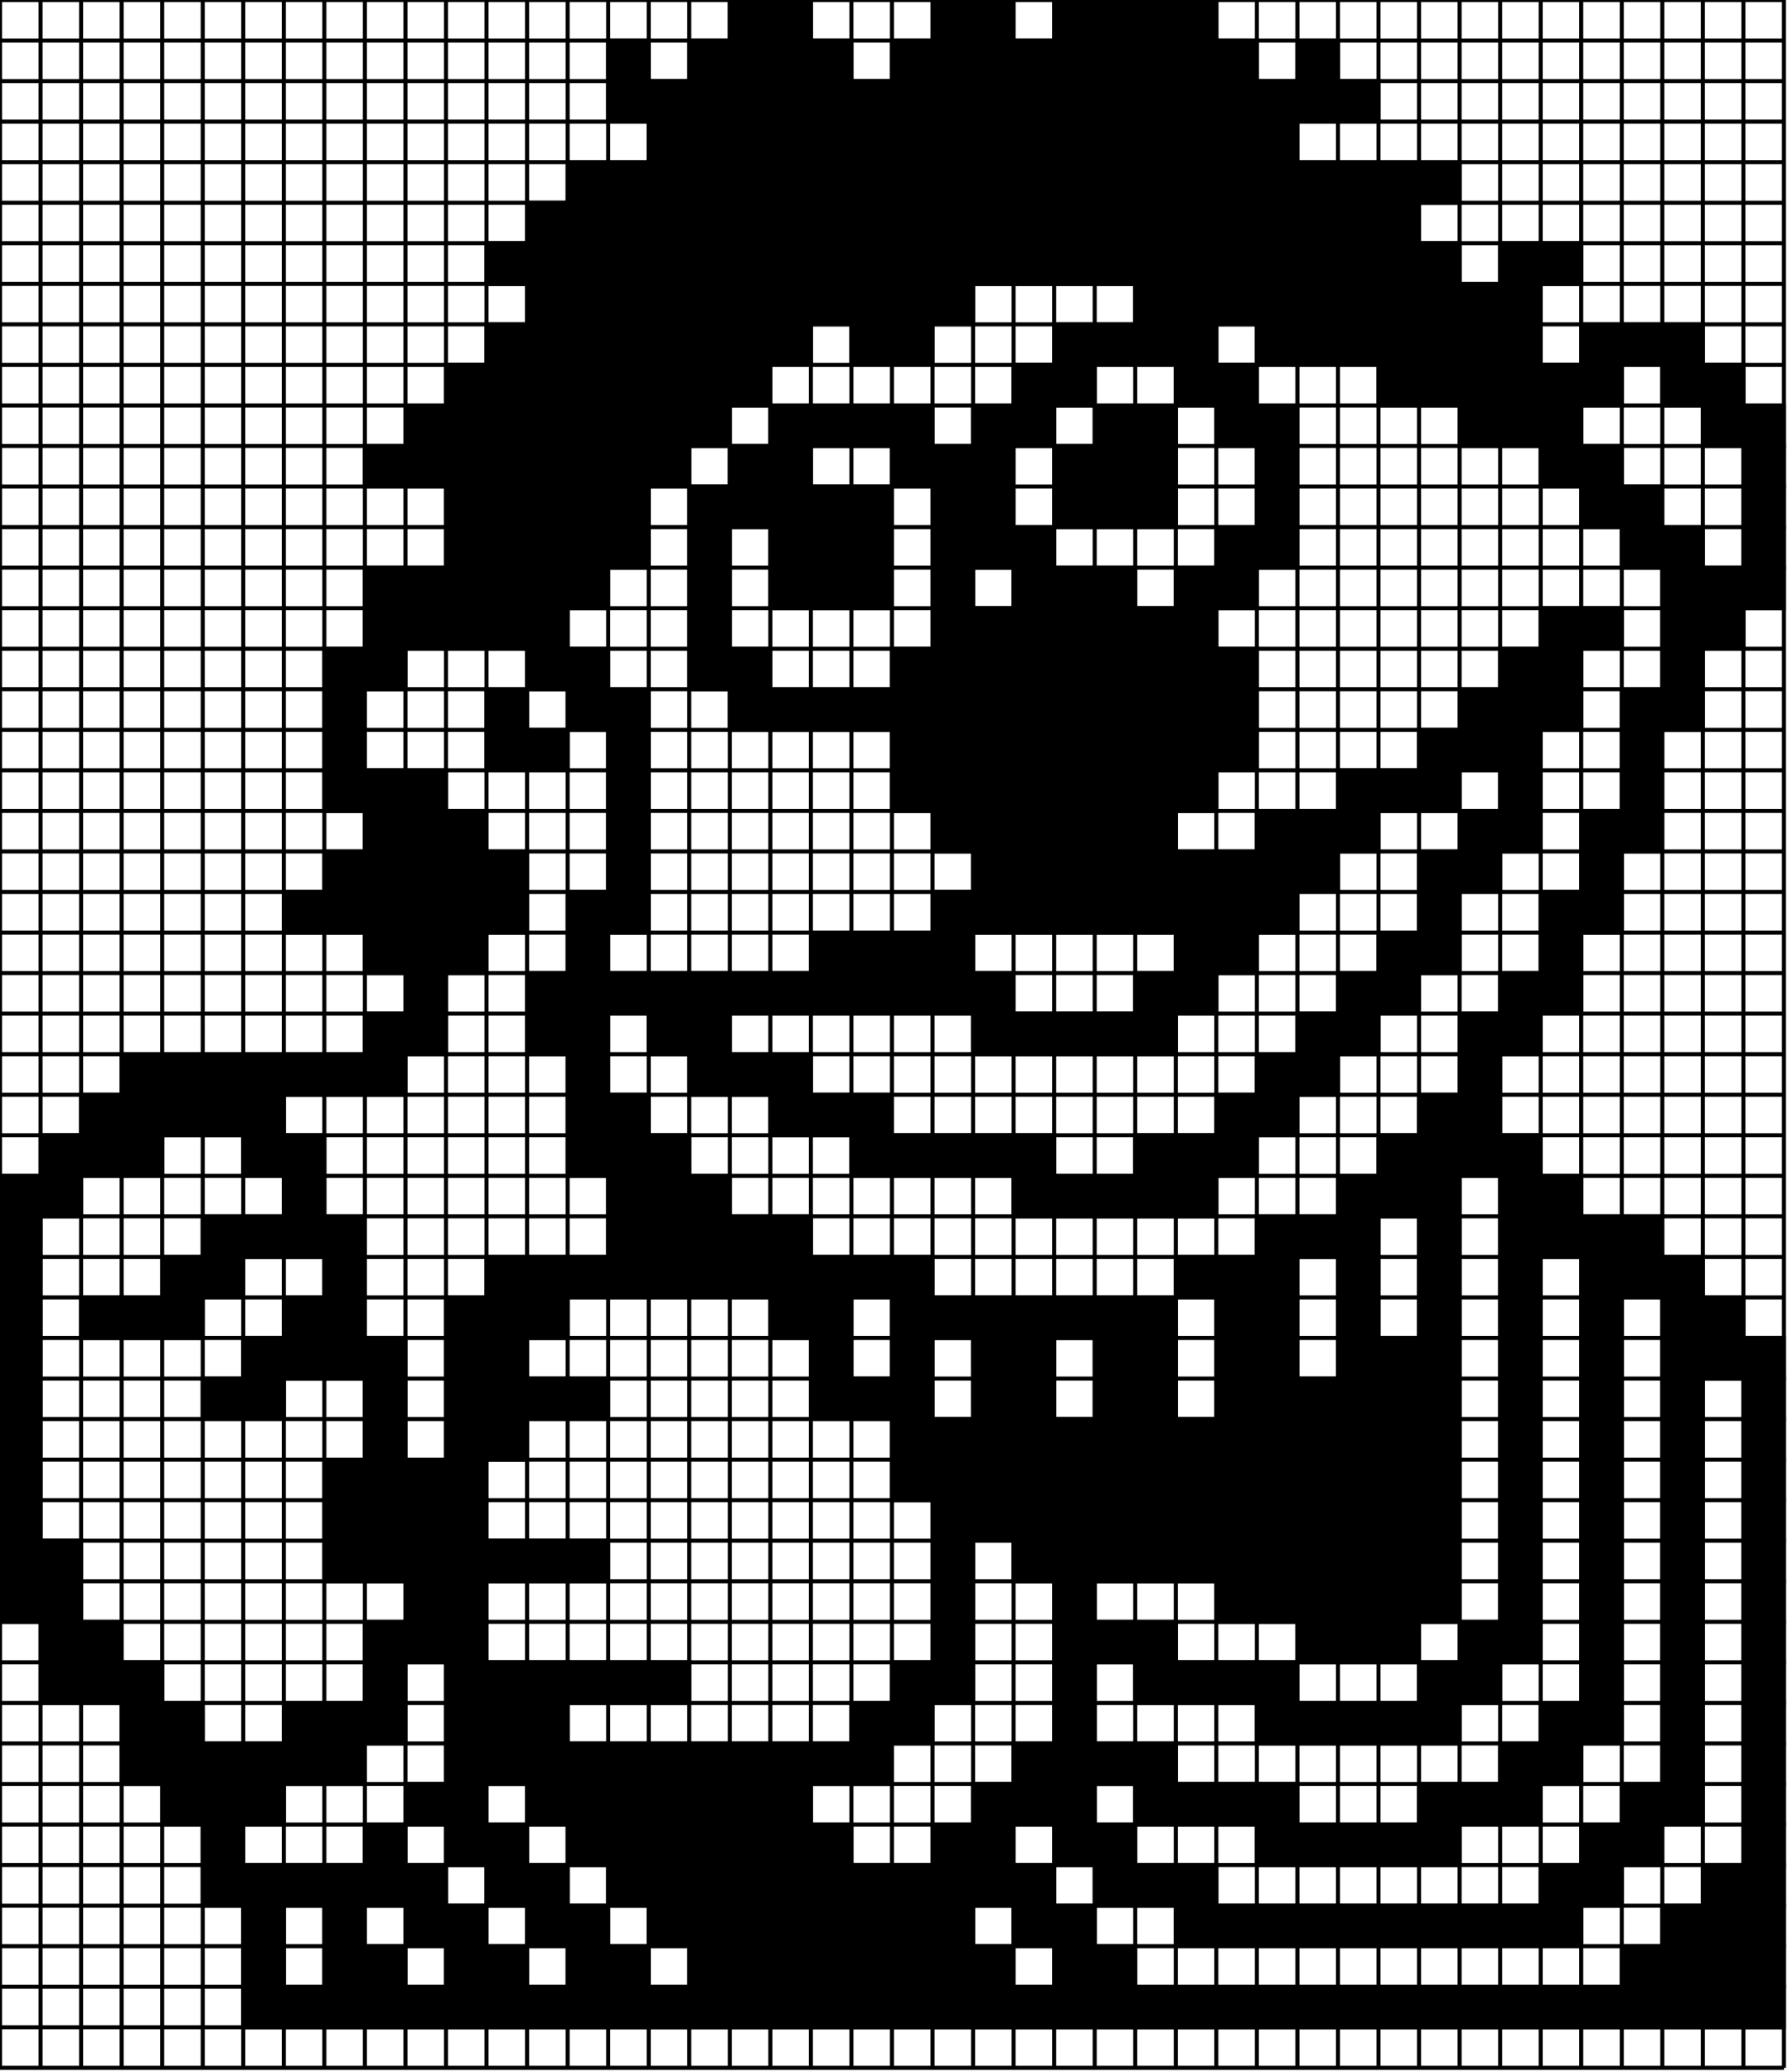 <?xml version="1.0" standalone="no"?>
<!DOCTYPE svg PUBLIC "-//W3C//DTD SVG 1.1//EN"
  "http://www.w3.org/Graphics/SVG/1.1/DTD/svg11.dtd">
<svg width="441" height="511" version="1.1"
  xmlns="http://www.w3.org/2000/svg">
<line x1="0" y1="0" x2="440" y2="0" style="stroke:black;"/><line x1="0" y1="10" x2="440" y2="10" style="stroke:black;"/><line x1="0" y1="20" x2="440" y2="20" style="stroke:black;"/><line x1="0" y1="30" x2="440" y2="30" style="stroke:black;"/><line x1="0" y1="40" x2="440" y2="40" style="stroke:black;"/><line x1="0" y1="50" x2="440" y2="50" style="stroke:black;"/><line x1="0" y1="60" x2="440" y2="60" style="stroke:black;"/><line x1="0" y1="70" x2="440" y2="70" style="stroke:black;"/><line x1="0" y1="80" x2="440" y2="80" style="stroke:black;"/><line x1="0" y1="90" x2="440" y2="90" style="stroke:black;"/><line x1="0" y1="100" x2="440" y2="100" style="stroke:black;"/><line x1="0" y1="110" x2="440" y2="110" style="stroke:black;"/><line x1="0" y1="120" x2="440" y2="120" style="stroke:black;"/><line x1="0" y1="130" x2="440" y2="130" style="stroke:black;"/><line x1="0" y1="140" x2="440" y2="140" style="stroke:black;"/><line x1="0" y1="150" x2="440" y2="150" style="stroke:black;"/><line x1="0" y1="160" x2="440" y2="160" style="stroke:black;"/><line x1="0" y1="170" x2="440" y2="170" style="stroke:black;"/><line x1="0" y1="180" x2="440" y2="180" style="stroke:black;"/><line x1="0" y1="190" x2="440" y2="190" style="stroke:black;"/><line x1="0" y1="200" x2="440" y2="200" style="stroke:black;"/><line x1="0" y1="210" x2="440" y2="210" style="stroke:black;"/><line x1="0" y1="220" x2="440" y2="220" style="stroke:black;"/><line x1="0" y1="230" x2="440" y2="230" style="stroke:black;"/><line x1="0" y1="240" x2="440" y2="240" style="stroke:black;"/><line x1="0" y1="250" x2="440" y2="250" style="stroke:black;"/><line x1="0" y1="260" x2="440" y2="260" style="stroke:black;"/><line x1="0" y1="270" x2="440" y2="270" style="stroke:black;"/><line x1="0" y1="280" x2="440" y2="280" style="stroke:black;"/><line x1="0" y1="290" x2="440" y2="290" style="stroke:black;"/><line x1="0" y1="300" x2="440" y2="300" style="stroke:black;"/><line x1="0" y1="310" x2="440" y2="310" style="stroke:black;"/><line x1="0" y1="320" x2="440" y2="320" style="stroke:black;"/><line x1="0" y1="330" x2="440" y2="330" style="stroke:black;"/><line x1="0" y1="340" x2="440" y2="340" style="stroke:black;"/><line x1="0" y1="350" x2="440" y2="350" style="stroke:black;"/><line x1="0" y1="360" x2="440" y2="360" style="stroke:black;"/><line x1="0" y1="370" x2="440" y2="370" style="stroke:black;"/><line x1="0" y1="380" x2="440" y2="380" style="stroke:black;"/><line x1="0" y1="390" x2="440" y2="390" style="stroke:black;"/><line x1="0" y1="400" x2="440" y2="400" style="stroke:black;"/><line x1="0" y1="410" x2="440" y2="410" style="stroke:black;"/><line x1="0" y1="420" x2="440" y2="420" style="stroke:black;"/><line x1="0" y1="430" x2="440" y2="430" style="stroke:black;"/><line x1="0" y1="440" x2="440" y2="440" style="stroke:black;"/><line x1="0" y1="450" x2="440" y2="450" style="stroke:black;"/><line x1="0" y1="460" x2="440" y2="460" style="stroke:black;"/><line x1="0" y1="470" x2="440" y2="470" style="stroke:black;"/><line x1="0" y1="480" x2="440" y2="480" style="stroke:black;"/><line x1="0" y1="490" x2="440" y2="490" style="stroke:black;"/><line x1="0" y1="500" x2="440" y2="500" style="stroke:black;"/><line x1="0" y1="510" x2="440" y2="510" style="stroke:black;"/><line x1="0" y1="0" x2="0" y2="510" style="stroke:black;"/><line x1="10" y1="0" x2="10" y2="510" style="stroke:black;"/><line x1="20" y1="0" x2="20" y2="510" style="stroke:black;"/><line x1="30" y1="0" x2="30" y2="510" style="stroke:black;"/><line x1="40" y1="0" x2="40" y2="510" style="stroke:black;"/><line x1="50" y1="0" x2="50" y2="510" style="stroke:black;"/><line x1="60" y1="0" x2="60" y2="510" style="stroke:black;"/><line x1="70" y1="0" x2="70" y2="510" style="stroke:black;"/><line x1="80" y1="0" x2="80" y2="510" style="stroke:black;"/><line x1="90" y1="0" x2="90" y2="510" style="stroke:black;"/><line x1="100" y1="0" x2="100" y2="510" style="stroke:black;"/><line x1="110" y1="0" x2="110" y2="510" style="stroke:black;"/><line x1="120" y1="0" x2="120" y2="510" style="stroke:black;"/><line x1="130" y1="0" x2="130" y2="510" style="stroke:black;"/><line x1="140" y1="0" x2="140" y2="510" style="stroke:black;"/><line x1="150" y1="0" x2="150" y2="510" style="stroke:black;"/><line x1="160" y1="0" x2="160" y2="510" style="stroke:black;"/><line x1="170" y1="0" x2="170" y2="510" style="stroke:black;"/><line x1="180" y1="0" x2="180" y2="510" style="stroke:black;"/><line x1="190" y1="0" x2="190" y2="510" style="stroke:black;"/><line x1="200" y1="0" x2="200" y2="510" style="stroke:black;"/><line x1="210" y1="0" x2="210" y2="510" style="stroke:black;"/><line x1="220" y1="0" x2="220" y2="510" style="stroke:black;"/><line x1="230" y1="0" x2="230" y2="510" style="stroke:black;"/><line x1="240" y1="0" x2="240" y2="510" style="stroke:black;"/><line x1="250" y1="0" x2="250" y2="510" style="stroke:black;"/><line x1="260" y1="0" x2="260" y2="510" style="stroke:black;"/><line x1="270" y1="0" x2="270" y2="510" style="stroke:black;"/><line x1="280" y1="0" x2="280" y2="510" style="stroke:black;"/><line x1="290" y1="0" x2="290" y2="510" style="stroke:black;"/><line x1="300" y1="0" x2="300" y2="510" style="stroke:black;"/><line x1="310" y1="0" x2="310" y2="510" style="stroke:black;"/><line x1="320" y1="0" x2="320" y2="510" style="stroke:black;"/><line x1="330" y1="0" x2="330" y2="510" style="stroke:black;"/><line x1="340" y1="0" x2="340" y2="510" style="stroke:black;"/><line x1="350" y1="0" x2="350" y2="510" style="stroke:black;"/><line x1="360" y1="0" x2="360" y2="510" style="stroke:black;"/><line x1="370" y1="0" x2="370" y2="510" style="stroke:black;"/><line x1="380" y1="0" x2="380" y2="510" style="stroke:black;"/><line x1="390" y1="0" x2="390" y2="510" style="stroke:black;"/><line x1="400" y1="0" x2="400" y2="510" style="stroke:black;"/><line x1="410" y1="0" x2="410" y2="510" style="stroke:black;"/><line x1="420" y1="0" x2="420" y2="510" style="stroke:black;"/><line x1="430" y1="0" x2="430" y2="510" style="stroke:black;"/><line x1="440" y1="0" x2="440" y2="510" style="stroke:black;"/><rect x="180" y="0" width="10" height="10" rx="0" ry="0" style="stroke:black;"/><rect x="190" y="0" width="10" height="10" rx="0" ry="0" style="stroke:black;"/><rect x="230" y="0" width="10" height="10" rx="0" ry="0" style="stroke:black;"/><rect x="240" y="0" width="10" height="10" rx="0" ry="0" style="stroke:black;"/><rect x="260" y="0" width="10" height="10" rx="0" ry="0" style="stroke:black;"/><rect x="270" y="0" width="10" height="10" rx="0" ry="0" style="stroke:black;"/><rect x="280" y="0" width="10" height="10" rx="0" ry="0" style="stroke:black;"/><rect x="290" y="0" width="10" height="10" rx="0" ry="0" style="stroke:black;"/><rect x="150" y="10" width="10" height="10" rx="0" ry="0" style="stroke:black;"/><rect x="170" y="10" width="10" height="10" rx="0" ry="0" style="stroke:black;"/><rect x="180" y="10" width="10" height="10" rx="0" ry="0" style="stroke:black;"/><rect x="190" y="10" width="10" height="10" rx="0" ry="0" style="stroke:black;"/><rect x="200" y="10" width="10" height="10" rx="0" ry="0" style="stroke:black;"/><rect x="220" y="10" width="10" height="10" rx="0" ry="0" style="stroke:black;"/><rect x="230" y="10" width="10" height="10" rx="0" ry="0" style="stroke:black;"/><rect x="240" y="10" width="10" height="10" rx="0" ry="0" style="stroke:black;"/><rect x="250" y="10" width="10" height="10" rx="0" ry="0" style="stroke:black;"/><rect x="260" y="10" width="10" height="10" rx="0" ry="0" style="stroke:black;"/><rect x="270" y="10" width="10" height="10" rx="0" ry="0" style="stroke:black;"/><rect x="280" y="10" width="10" height="10" rx="0" ry="0" style="stroke:black;"/><rect x="290" y="10" width="10" height="10" rx="0" ry="0" style="stroke:black;"/><rect x="300" y="10" width="10" height="10" rx="0" ry="0" style="stroke:black;"/><rect x="320" y="10" width="10" height="10" rx="0" ry="0" style="stroke:black;"/><rect x="150" y="20" width="10" height="10" rx="0" ry="0" style="stroke:black;"/><rect x="160" y="20" width="10" height="10" rx="0" ry="0" style="stroke:black;"/><rect x="170" y="20" width="10" height="10" rx="0" ry="0" style="stroke:black;"/><rect x="180" y="20" width="10" height="10" rx="0" ry="0" style="stroke:black;"/><rect x="190" y="20" width="10" height="10" rx="0" ry="0" style="stroke:black;"/><rect x="200" y="20" width="10" height="10" rx="0" ry="0" style="stroke:black;"/><rect x="210" y="20" width="10" height="10" rx="0" ry="0" style="stroke:black;"/><rect x="220" y="20" width="10" height="10" rx="0" ry="0" style="stroke:black;"/><rect x="230" y="20" width="10" height="10" rx="0" ry="0" style="stroke:black;"/><rect x="240" y="20" width="10" height="10" rx="0" ry="0" style="stroke:black;"/><rect x="250" y="20" width="10" height="10" rx="0" ry="0" style="stroke:black;"/><rect x="260" y="20" width="10" height="10" rx="0" ry="0" style="stroke:black;"/><rect x="270" y="20" width="10" height="10" rx="0" ry="0" style="stroke:black;"/><rect x="280" y="20" width="10" height="10" rx="0" ry="0" style="stroke:black;"/><rect x="290" y="20" width="10" height="10" rx="0" ry="0" style="stroke:black;"/><rect x="300" y="20" width="10" height="10" rx="0" ry="0" style="stroke:black;"/><rect x="310" y="20" width="10" height="10" rx="0" ry="0" style="stroke:black;"/><rect x="320" y="20" width="10" height="10" rx="0" ry="0" style="stroke:black;"/><rect x="330" y="20" width="10" height="10" rx="0" ry="0" style="stroke:black;"/><rect x="160" y="30" width="10" height="10" rx="0" ry="0" style="stroke:black;"/><rect x="170" y="30" width="10" height="10" rx="0" ry="0" style="stroke:black;"/><rect x="180" y="30" width="10" height="10" rx="0" ry="0" style="stroke:black;"/><rect x="190" y="30" width="10" height="10" rx="0" ry="0" style="stroke:black;"/><rect x="200" y="30" width="10" height="10" rx="0" ry="0" style="stroke:black;"/><rect x="210" y="30" width="10" height="10" rx="0" ry="0" style="stroke:black;"/><rect x="220" y="30" width="10" height="10" rx="0" ry="0" style="stroke:black;"/><rect x="230" y="30" width="10" height="10" rx="0" ry="0" style="stroke:black;"/><rect x="240" y="30" width="10" height="10" rx="0" ry="0" style="stroke:black;"/><rect x="250" y="30" width="10" height="10" rx="0" ry="0" style="stroke:black;"/><rect x="260" y="30" width="10" height="10" rx="0" ry="0" style="stroke:black;"/><rect x="270" y="30" width="10" height="10" rx="0" ry="0" style="stroke:black;"/><rect x="280" y="30" width="10" height="10" rx="0" ry="0" style="stroke:black;"/><rect x="290" y="30" width="10" height="10" rx="0" ry="0" style="stroke:black;"/><rect x="300" y="30" width="10" height="10" rx="0" ry="0" style="stroke:black;"/><rect x="310" y="30" width="10" height="10" rx="0" ry="0" style="stroke:black;"/><rect x="140" y="40" width="10" height="10" rx="0" ry="0" style="stroke:black;"/><rect x="150" y="40" width="10" height="10" rx="0" ry="0" style="stroke:black;"/><rect x="160" y="40" width="10" height="10" rx="0" ry="0" style="stroke:black;"/><rect x="170" y="40" width="10" height="10" rx="0" ry="0" style="stroke:black;"/><rect x="180" y="40" width="10" height="10" rx="0" ry="0" style="stroke:black;"/><rect x="190" y="40" width="10" height="10" rx="0" ry="0" style="stroke:black;"/><rect x="200" y="40" width="10" height="10" rx="0" ry="0" style="stroke:black;"/><rect x="210" y="40" width="10" height="10" rx="0" ry="0" style="stroke:black;"/><rect x="220" y="40" width="10" height="10" rx="0" ry="0" style="stroke:black;"/><rect x="230" y="40" width="10" height="10" rx="0" ry="0" style="stroke:black;"/><rect x="240" y="40" width="10" height="10" rx="0" ry="0" style="stroke:black;"/><rect x="250" y="40" width="10" height="10" rx="0" ry="0" style="stroke:black;"/><rect x="260" y="40" width="10" height="10" rx="0" ry="0" style="stroke:black;"/><rect x="270" y="40" width="10" height="10" rx="0" ry="0" style="stroke:black;"/><rect x="280" y="40" width="10" height="10" rx="0" ry="0" style="stroke:black;"/><rect x="290" y="40" width="10" height="10" rx="0" ry="0" style="stroke:black;"/><rect x="300" y="40" width="10" height="10" rx="0" ry="0" style="stroke:black;"/><rect x="310" y="40" width="10" height="10" rx="0" ry="0" style="stroke:black;"/><rect x="320" y="40" width="10" height="10" rx="0" ry="0" style="stroke:black;"/><rect x="330" y="40" width="10" height="10" rx="0" ry="0" style="stroke:black;"/><rect x="340" y="40" width="10" height="10" rx="0" ry="0" style="stroke:black;"/><rect x="350" y="40" width="10" height="10" rx="0" ry="0" style="stroke:black;"/><rect x="130" y="50" width="10" height="10" rx="0" ry="0" style="stroke:black;"/><rect x="140" y="50" width="10" height="10" rx="0" ry="0" style="stroke:black;"/><rect x="150" y="50" width="10" height="10" rx="0" ry="0" style="stroke:black;"/><rect x="160" y="50" width="10" height="10" rx="0" ry="0" style="stroke:black;"/><rect x="170" y="50" width="10" height="10" rx="0" ry="0" style="stroke:black;"/><rect x="180" y="50" width="10" height="10" rx="0" ry="0" style="stroke:black;"/><rect x="190" y="50" width="10" height="10" rx="0" ry="0" style="stroke:black;"/><rect x="200" y="50" width="10" height="10" rx="0" ry="0" style="stroke:black;"/><rect x="210" y="50" width="10" height="10" rx="0" ry="0" style="stroke:black;"/><rect x="220" y="50" width="10" height="10" rx="0" ry="0" style="stroke:black;"/><rect x="230" y="50" width="10" height="10" rx="0" ry="0" style="stroke:black;"/><rect x="240" y="50" width="10" height="10" rx="0" ry="0" style="stroke:black;"/><rect x="250" y="50" width="10" height="10" rx="0" ry="0" style="stroke:black;"/><rect x="260" y="50" width="10" height="10" rx="0" ry="0" style="stroke:black;"/><rect x="270" y="50" width="10" height="10" rx="0" ry="0" style="stroke:black;"/><rect x="280" y="50" width="10" height="10" rx="0" ry="0" style="stroke:black;"/><rect x="290" y="50" width="10" height="10" rx="0" ry="0" style="stroke:black;"/><rect x="300" y="50" width="10" height="10" rx="0" ry="0" style="stroke:black;"/><rect x="310" y="50" width="10" height="10" rx="0" ry="0" style="stroke:black;"/><rect x="320" y="50" width="10" height="10" rx="0" ry="0" style="stroke:black;"/><rect x="330" y="50" width="10" height="10" rx="0" ry="0" style="stroke:black;"/><rect x="340" y="50" width="10" height="10" rx="0" ry="0" style="stroke:black;"/><rect x="120" y="60" width="10" height="10" rx="0" ry="0" style="stroke:black;"/><rect x="130" y="60" width="10" height="10" rx="0" ry="0" style="stroke:black;"/><rect x="140" y="60" width="10" height="10" rx="0" ry="0" style="stroke:black;"/><rect x="150" y="60" width="10" height="10" rx="0" ry="0" style="stroke:black;"/><rect x="160" y="60" width="10" height="10" rx="0" ry="0" style="stroke:black;"/><rect x="170" y="60" width="10" height="10" rx="0" ry="0" style="stroke:black;"/><rect x="180" y="60" width="10" height="10" rx="0" ry="0" style="stroke:black;"/><rect x="190" y="60" width="10" height="10" rx="0" ry="0" style="stroke:black;"/><rect x="200" y="60" width="10" height="10" rx="0" ry="0" style="stroke:black;"/><rect x="210" y="60" width="10" height="10" rx="0" ry="0" style="stroke:black;"/><rect x="220" y="60" width="10" height="10" rx="0" ry="0" style="stroke:black;"/><rect x="230" y="60" width="10" height="10" rx="0" ry="0" style="stroke:black;"/><rect x="240" y="60" width="10" height="10" rx="0" ry="0" style="stroke:black;"/><rect x="250" y="60" width="10" height="10" rx="0" ry="0" style="stroke:black;"/><rect x="260" y="60" width="10" height="10" rx="0" ry="0" style="stroke:black;"/><rect x="270" y="60" width="10" height="10" rx="0" ry="0" style="stroke:black;"/><rect x="280" y="60" width="10" height="10" rx="0" ry="0" style="stroke:black;"/><rect x="290" y="60" width="10" height="10" rx="0" ry="0" style="stroke:black;"/><rect x="300" y="60" width="10" height="10" rx="0" ry="0" style="stroke:black;"/><rect x="310" y="60" width="10" height="10" rx="0" ry="0" style="stroke:black;"/><rect x="320" y="60" width="10" height="10" rx="0" ry="0" style="stroke:black;"/><rect x="330" y="60" width="10" height="10" rx="0" ry="0" style="stroke:black;"/><rect x="340" y="60" width="10" height="10" rx="0" ry="0" style="stroke:black;"/><rect x="350" y="60" width="10" height="10" rx="0" ry="0" style="stroke:black;"/><rect x="370" y="60" width="10" height="10" rx="0" ry="0" style="stroke:black;"/><rect x="380" y="60" width="10" height="10" rx="0" ry="0" style="stroke:black;"/><rect x="130" y="70" width="10" height="10" rx="0" ry="0" style="stroke:black;"/><rect x="140" y="70" width="10" height="10" rx="0" ry="0" style="stroke:black;"/><rect x="150" y="70" width="10" height="10" rx="0" ry="0" style="stroke:black;"/><rect x="160" y="70" width="10" height="10" rx="0" ry="0" style="stroke:black;"/><rect x="170" y="70" width="10" height="10" rx="0" ry="0" style="stroke:black;"/><rect x="180" y="70" width="10" height="10" rx="0" ry="0" style="stroke:black;"/><rect x="190" y="70" width="10" height="10" rx="0" ry="0" style="stroke:black;"/><rect x="200" y="70" width="10" height="10" rx="0" ry="0" style="stroke:black;"/><rect x="210" y="70" width="10" height="10" rx="0" ry="0" style="stroke:black;"/><rect x="220" y="70" width="10" height="10" rx="0" ry="0" style="stroke:black;"/><rect x="230" y="70" width="10" height="10" rx="0" ry="0" style="stroke:black;"/><rect x="280" y="70" width="10" height="10" rx="0" ry="0" style="stroke:black;"/><rect x="290" y="70" width="10" height="10" rx="0" ry="0" style="stroke:black;"/><rect x="300" y="70" width="10" height="10" rx="0" ry="0" style="stroke:black;"/><rect x="310" y="70" width="10" height="10" rx="0" ry="0" style="stroke:black;"/><rect x="320" y="70" width="10" height="10" rx="0" ry="0" style="stroke:black;"/><rect x="330" y="70" width="10" height="10" rx="0" ry="0" style="stroke:black;"/><rect x="340" y="70" width="10" height="10" rx="0" ry="0" style="stroke:black;"/><rect x="350" y="70" width="10" height="10" rx="0" ry="0" style="stroke:black;"/><rect x="360" y="70" width="10" height="10" rx="0" ry="0" style="stroke:black;"/><rect x="370" y="70" width="10" height="10" rx="0" ry="0" style="stroke:black;"/><rect x="120" y="80" width="10" height="10" rx="0" ry="0" style="stroke:black;"/><rect x="130" y="80" width="10" height="10" rx="0" ry="0" style="stroke:black;"/><rect x="140" y="80" width="10" height="10" rx="0" ry="0" style="stroke:black;"/><rect x="150" y="80" width="10" height="10" rx="0" ry="0" style="stroke:black;"/><rect x="160" y="80" width="10" height="10" rx="0" ry="0" style="stroke:black;"/><rect x="170" y="80" width="10" height="10" rx="0" ry="0" style="stroke:black;"/><rect x="180" y="80" width="10" height="10" rx="0" ry="0" style="stroke:black;"/><rect x="190" y="80" width="10" height="10" rx="0" ry="0" style="stroke:black;"/><rect x="210" y="80" width="10" height="10" rx="0" ry="0" style="stroke:black;"/><rect x="220" y="80" width="10" height="10" rx="0" ry="0" style="stroke:black;"/><rect x="260" y="80" width="10" height="10" rx="0" ry="0" style="stroke:black;"/><rect x="270" y="80" width="10" height="10" rx="0" ry="0" style="stroke:black;"/><rect x="280" y="80" width="10" height="10" rx="0" ry="0" style="stroke:black;"/><rect x="290" y="80" width="10" height="10" rx="0" ry="0" style="stroke:black;"/><rect x="310" y="80" width="10" height="10" rx="0" ry="0" style="stroke:black;"/><rect x="320" y="80" width="10" height="10" rx="0" ry="0" style="stroke:black;"/><rect x="330" y="80" width="10" height="10" rx="0" ry="0" style="stroke:black;"/><rect x="340" y="80" width="10" height="10" rx="0" ry="0" style="stroke:black;"/><rect x="350" y="80" width="10" height="10" rx="0" ry="0" style="stroke:black;"/><rect x="360" y="80" width="10" height="10" rx="0" ry="0" style="stroke:black;"/><rect x="370" y="80" width="10" height="10" rx="0" ry="0" style="stroke:black;"/><rect x="390" y="80" width="10" height="10" rx="0" ry="0" style="stroke:black;"/><rect x="400" y="80" width="10" height="10" rx="0" ry="0" style="stroke:black;"/><rect x="410" y="80" width="10" height="10" rx="0" ry="0" style="stroke:black;"/><rect x="110" y="90" width="10" height="10" rx="0" ry="0" style="stroke:black;"/><rect x="120" y="90" width="10" height="10" rx="0" ry="0" style="stroke:black;"/><rect x="130" y="90" width="10" height="10" rx="0" ry="0" style="stroke:black;"/><rect x="140" y="90" width="10" height="10" rx="0" ry="0" style="stroke:black;"/><rect x="150" y="90" width="10" height="10" rx="0" ry="0" style="stroke:black;"/><rect x="160" y="90" width="10" height="10" rx="0" ry="0" style="stroke:black;"/><rect x="170" y="90" width="10" height="10" rx="0" ry="0" style="stroke:black;"/><rect x="180" y="90" width="10" height="10" rx="0" ry="0" style="stroke:black;"/><rect x="250" y="90" width="10" height="10" rx="0" ry="0" style="stroke:black;"/><rect x="260" y="90" width="10" height="10" rx="0" ry="0" style="stroke:black;"/><rect x="290" y="90" width="10" height="10" rx="0" ry="0" style="stroke:black;"/><rect x="300" y="90" width="10" height="10" rx="0" ry="0" style="stroke:black;"/><rect x="340" y="90" width="10" height="10" rx="0" ry="0" style="stroke:black;"/><rect x="350" y="90" width="10" height="10" rx="0" ry="0" style="stroke:black;"/><rect x="360" y="90" width="10" height="10" rx="0" ry="0" style="stroke:black;"/><rect x="370" y="90" width="10" height="10" rx="0" ry="0" style="stroke:black;"/><rect x="380" y="90" width="10" height="10" rx="0" ry="0" style="stroke:black;"/><rect x="390" y="90" width="10" height="10" rx="0" ry="0" style="stroke:black;"/><rect x="410" y="90" width="10" height="10" rx="0" ry="0" style="stroke:black;"/><rect x="420" y="90" width="10" height="10" rx="0" ry="0" style="stroke:black;"/><rect x="100" y="100" width="10" height="10" rx="0" ry="0" style="stroke:black;"/><rect x="110" y="100" width="10" height="10" rx="0" ry="0" style="stroke:black;"/><rect x="120" y="100" width="10" height="10" rx="0" ry="0" style="stroke:black;"/><rect x="130" y="100" width="10" height="10" rx="0" ry="0" style="stroke:black;"/><rect x="140" y="100" width="10" height="10" rx="0" ry="0" style="stroke:black;"/><rect x="150" y="100" width="10" height="10" rx="0" ry="0" style="stroke:black;"/><rect x="160" y="100" width="10" height="10" rx="0" ry="0" style="stroke:black;"/><rect x="170" y="100" width="10" height="10" rx="0" ry="0" style="stroke:black;"/><rect x="190" y="100" width="10" height="10" rx="0" ry="0" style="stroke:black;"/><rect x="200" y="100" width="10" height="10" rx="0" ry="0" style="stroke:black;"/><rect x="210" y="100" width="10" height="10" rx="0" ry="0" style="stroke:black;"/><rect x="220" y="100" width="10" height="10" rx="0" ry="0" style="stroke:black;"/><rect x="240" y="100" width="10" height="10" rx="0" ry="0" style="stroke:black;"/><rect x="250" y="100" width="10" height="10" rx="0" ry="0" style="stroke:black;"/><rect x="270" y="100" width="10" height="10" rx="0" ry="0" style="stroke:black;"/><rect x="280" y="100" width="10" height="10" rx="0" ry="0" style="stroke:black;"/><rect x="300" y="100" width="10" height="10" rx="0" ry="0" style="stroke:black;"/><rect x="310" y="100" width="10" height="10" rx="0" ry="0" style="stroke:black;"/><rect x="360" y="100" width="10" height="10" rx="0" ry="0" style="stroke:black;"/><rect x="370" y="100" width="10" height="10" rx="0" ry="0" style="stroke:black;"/><rect x="380" y="100" width="10" height="10" rx="0" ry="0" style="stroke:black;"/><rect x="420" y="100" width="10" height="10" rx="0" ry="0" style="stroke:black;"/><rect x="430" y="100" width="10" height="10" rx="0" ry="0" style="stroke:black;"/><rect x="90" y="110" width="10" height="10" rx="0" ry="0" style="stroke:black;"/><rect x="100" y="110" width="10" height="10" rx="0" ry="0" style="stroke:black;"/><rect x="110" y="110" width="10" height="10" rx="0" ry="0" style="stroke:black;"/><rect x="120" y="110" width="10" height="10" rx="0" ry="0" style="stroke:black;"/><rect x="130" y="110" width="10" height="10" rx="0" ry="0" style="stroke:black;"/><rect x="140" y="110" width="10" height="10" rx="0" ry="0" style="stroke:black;"/><rect x="150" y="110" width="10" height="10" rx="0" ry="0" style="stroke:black;"/><rect x="160" y="110" width="10" height="10" rx="0" ry="0" style="stroke:black;"/><rect x="180" y="110" width="10" height="10" rx="0" ry="0" style="stroke:black;"/><rect x="190" y="110" width="10" height="10" rx="0" ry="0" style="stroke:black;"/><rect x="220" y="110" width="10" height="10" rx="0" ry="0" style="stroke:black;"/><rect x="230" y="110" width="10" height="10" rx="0" ry="0" style="stroke:black;"/><rect x="240" y="110" width="10" height="10" rx="0" ry="0" style="stroke:black;"/><rect x="260" y="110" width="10" height="10" rx="0" ry="0" style="stroke:black;"/><rect x="270" y="110" width="10" height="10" rx="0" ry="0" style="stroke:black;"/><rect x="280" y="110" width="10" height="10" rx="0" ry="0" style="stroke:black;"/><rect x="310" y="110" width="10" height="10" rx="0" ry="0" style="stroke:black;"/><rect x="380" y="110" width="10" height="10" rx="0" ry="0" style="stroke:black;"/><rect x="390" y="110" width="10" height="10" rx="0" ry="0" style="stroke:black;"/><rect x="430" y="110" width="10" height="10" rx="0" ry="0" style="stroke:black;"/><rect x="110" y="120" width="10" height="10" rx="0" ry="0" style="stroke:black;"/><rect x="120" y="120" width="10" height="10" rx="0" ry="0" style="stroke:black;"/><rect x="130" y="120" width="10" height="10" rx="0" ry="0" style="stroke:black;"/><rect x="140" y="120" width="10" height="10" rx="0" ry="0" style="stroke:black;"/><rect x="150" y="120" width="10" height="10" rx="0" ry="0" style="stroke:black;"/><rect x="170" y="120" width="10" height="10" rx="0" ry="0" style="stroke:black;"/><rect x="180" y="120" width="10" height="10" rx="0" ry="0" style="stroke:black;"/><rect x="190" y="120" width="10" height="10" rx="0" ry="0" style="stroke:black;"/><rect x="200" y="120" width="10" height="10" rx="0" ry="0" style="stroke:black;"/><rect x="210" y="120" width="10" height="10" rx="0" ry="0" style="stroke:black;"/><rect x="230" y="120" width="10" height="10" rx="0" ry="0" style="stroke:black;"/><rect x="240" y="120" width="10" height="10" rx="0" ry="0" style="stroke:black;"/><rect x="260" y="120" width="10" height="10" rx="0" ry="0" style="stroke:black;"/><rect x="270" y="120" width="10" height="10" rx="0" ry="0" style="stroke:black;"/><rect x="280" y="120" width="10" height="10" rx="0" ry="0" style="stroke:black;"/><rect x="310" y="120" width="10" height="10" rx="0" ry="0" style="stroke:black;"/><rect x="390" y="120" width="10" height="10" rx="0" ry="0" style="stroke:black;"/><rect x="400" y="120" width="10" height="10" rx="0" ry="0" style="stroke:black;"/><rect x="430" y="120" width="10" height="10" rx="0" ry="0" style="stroke:black;"/><rect x="110" y="130" width="10" height="10" rx="0" ry="0" style="stroke:black;"/><rect x="120" y="130" width="10" height="10" rx="0" ry="0" style="stroke:black;"/><rect x="130" y="130" width="10" height="10" rx="0" ry="0" style="stroke:black;"/><rect x="140" y="130" width="10" height="10" rx="0" ry="0" style="stroke:black;"/><rect x="150" y="130" width="10" height="10" rx="0" ry="0" style="stroke:black;"/><rect x="170" y="130" width="10" height="10" rx="0" ry="0" style="stroke:black;"/><rect x="190" y="130" width="10" height="10" rx="0" ry="0" style="stroke:black;"/><rect x="200" y="130" width="10" height="10" rx="0" ry="0" style="stroke:black;"/><rect x="210" y="130" width="10" height="10" rx="0" ry="0" style="stroke:black;"/><rect x="230" y="130" width="10" height="10" rx="0" ry="0" style="stroke:black;"/><rect x="240" y="130" width="10" height="10" rx="0" ry="0" style="stroke:black;"/><rect x="250" y="130" width="10" height="10" rx="0" ry="0" style="stroke:black;"/><rect x="300" y="130" width="10" height="10" rx="0" ry="0" style="stroke:black;"/><rect x="310" y="130" width="10" height="10" rx="0" ry="0" style="stroke:black;"/><rect x="400" y="130" width="10" height="10" rx="0" ry="0" style="stroke:black;"/><rect x="410" y="130" width="10" height="10" rx="0" ry="0" style="stroke:black;"/><rect x="430" y="130" width="10" height="10" rx="0" ry="0" style="stroke:black;"/><rect x="90" y="140" width="10" height="10" rx="0" ry="0" style="stroke:black;"/><rect x="100" y="140" width="10" height="10" rx="0" ry="0" style="stroke:black;"/><rect x="110" y="140" width="10" height="10" rx="0" ry="0" style="stroke:black;"/><rect x="120" y="140" width="10" height="10" rx="0" ry="0" style="stroke:black;"/><rect x="130" y="140" width="10" height="10" rx="0" ry="0" style="stroke:black;"/><rect x="140" y="140" width="10" height="10" rx="0" ry="0" style="stroke:black;"/><rect x="170" y="140" width="10" height="10" rx="0" ry="0" style="stroke:black;"/><rect x="190" y="140" width="10" height="10" rx="0" ry="0" style="stroke:black;"/><rect x="200" y="140" width="10" height="10" rx="0" ry="0" style="stroke:black;"/><rect x="210" y="140" width="10" height="10" rx="0" ry="0" style="stroke:black;"/><rect x="230" y="140" width="10" height="10" rx="0" ry="0" style="stroke:black;"/><rect x="250" y="140" width="10" height="10" rx="0" ry="0" style="stroke:black;"/><rect x="260" y="140" width="10" height="10" rx="0" ry="0" style="stroke:black;"/><rect x="270" y="140" width="10" height="10" rx="0" ry="0" style="stroke:black;"/><rect x="290" y="140" width="10" height="10" rx="0" ry="0" style="stroke:black;"/><rect x="300" y="140" width="10" height="10" rx="0" ry="0" style="stroke:black;"/><rect x="410" y="140" width="10" height="10" rx="0" ry="0" style="stroke:black;"/><rect x="420" y="140" width="10" height="10" rx="0" ry="0" style="stroke:black;"/><rect x="430" y="140" width="10" height="10" rx="0" ry="0" style="stroke:black;"/><rect x="90" y="150" width="10" height="10" rx="0" ry="0" style="stroke:black;"/><rect x="100" y="150" width="10" height="10" rx="0" ry="0" style="stroke:black;"/><rect x="110" y="150" width="10" height="10" rx="0" ry="0" style="stroke:black;"/><rect x="120" y="150" width="10" height="10" rx="0" ry="0" style="stroke:black;"/><rect x="130" y="150" width="10" height="10" rx="0" ry="0" style="stroke:black;"/><rect x="170" y="150" width="10" height="10" rx="0" ry="0" style="stroke:black;"/><rect x="230" y="150" width="10" height="10" rx="0" ry="0" style="stroke:black;"/><rect x="240" y="150" width="10" height="10" rx="0" ry="0" style="stroke:black;"/><rect x="250" y="150" width="10" height="10" rx="0" ry="0" style="stroke:black;"/><rect x="260" y="150" width="10" height="10" rx="0" ry="0" style="stroke:black;"/><rect x="270" y="150" width="10" height="10" rx="0" ry="0" style="stroke:black;"/><rect x="280" y="150" width="10" height="10" rx="0" ry="0" style="stroke:black;"/><rect x="290" y="150" width="10" height="10" rx="0" ry="0" style="stroke:black;"/><rect x="380" y="150" width="10" height="10" rx="0" ry="0" style="stroke:black;"/><rect x="390" y="150" width="10" height="10" rx="0" ry="0" style="stroke:black;"/><rect x="410" y="150" width="10" height="10" rx="0" ry="0" style="stroke:black;"/><rect x="420" y="150" width="10" height="10" rx="0" ry="0" style="stroke:black;"/><rect x="80" y="160" width="10" height="10" rx="0" ry="0" style="stroke:black;"/><rect x="90" y="160" width="10" height="10" rx="0" ry="0" style="stroke:black;"/><rect x="130" y="160" width="10" height="10" rx="0" ry="0" style="stroke:black;"/><rect x="140" y="160" width="10" height="10" rx="0" ry="0" style="stroke:black;"/><rect x="170" y="160" width="10" height="10" rx="0" ry="0" style="stroke:black;"/><rect x="180" y="160" width="10" height="10" rx="0" ry="0" style="stroke:black;"/><rect x="220" y="160" width="10" height="10" rx="0" ry="0" style="stroke:black;"/><rect x="230" y="160" width="10" height="10" rx="0" ry="0" style="stroke:black;"/><rect x="240" y="160" width="10" height="10" rx="0" ry="0" style="stroke:black;"/><rect x="250" y="160" width="10" height="10" rx="0" ry="0" style="stroke:black;"/><rect x="260" y="160" width="10" height="10" rx="0" ry="0" style="stroke:black;"/><rect x="270" y="160" width="10" height="10" rx="0" ry="0" style="stroke:black;"/><rect x="280" y="160" width="10" height="10" rx="0" ry="0" style="stroke:black;"/><rect x="290" y="160" width="10" height="10" rx="0" ry="0" style="stroke:black;"/><rect x="300" y="160" width="10" height="10" rx="0" ry="0" style="stroke:black;"/><rect x="370" y="160" width="10" height="10" rx="0" ry="0" style="stroke:black;"/><rect x="380" y="160" width="10" height="10" rx="0" ry="0" style="stroke:black;"/><rect x="410" y="160" width="10" height="10" rx="0" ry="0" style="stroke:black;"/><rect x="80" y="170" width="10" height="10" rx="0" ry="0" style="stroke:black;"/><rect x="120" y="170" width="10" height="10" rx="0" ry="0" style="stroke:black;"/><rect x="140" y="170" width="10" height="10" rx="0" ry="0" style="stroke:black;"/><rect x="150" y="170" width="10" height="10" rx="0" ry="0" style="stroke:black;"/><rect x="180" y="170" width="10" height="10" rx="0" ry="0" style="stroke:black;"/><rect x="190" y="170" width="10" height="10" rx="0" ry="0" style="stroke:black;"/><rect x="200" y="170" width="10" height="10" rx="0" ry="0" style="stroke:black;"/><rect x="210" y="170" width="10" height="10" rx="0" ry="0" style="stroke:black;"/><rect x="220" y="170" width="10" height="10" rx="0" ry="0" style="stroke:black;"/><rect x="230" y="170" width="10" height="10" rx="0" ry="0" style="stroke:black;"/><rect x="240" y="170" width="10" height="10" rx="0" ry="0" style="stroke:black;"/><rect x="250" y="170" width="10" height="10" rx="0" ry="0" style="stroke:black;"/><rect x="260" y="170" width="10" height="10" rx="0" ry="0" style="stroke:black;"/><rect x="270" y="170" width="10" height="10" rx="0" ry="0" style="stroke:black;"/><rect x="280" y="170" width="10" height="10" rx="0" ry="0" style="stroke:black;"/><rect x="290" y="170" width="10" height="10" rx="0" ry="0" style="stroke:black;"/><rect x="300" y="170" width="10" height="10" rx="0" ry="0" style="stroke:black;"/><rect x="360" y="170" width="10" height="10" rx="0" ry="0" style="stroke:black;"/><rect x="370" y="170" width="10" height="10" rx="0" ry="0" style="stroke:black;"/><rect x="380" y="170" width="10" height="10" rx="0" ry="0" style="stroke:black;"/><rect x="400" y="170" width="10" height="10" rx="0" ry="0" style="stroke:black;"/><rect x="410" y="170" width="10" height="10" rx="0" ry="0" style="stroke:black;"/><rect x="80" y="180" width="10" height="10" rx="0" ry="0" style="stroke:black;"/><rect x="120" y="180" width="10" height="10" rx="0" ry="0" style="stroke:black;"/><rect x="130" y="180" width="10" height="10" rx="0" ry="0" style="stroke:black;"/><rect x="150" y="180" width="10" height="10" rx="0" ry="0" style="stroke:black;"/><rect x="220" y="180" width="10" height="10" rx="0" ry="0" style="stroke:black;"/><rect x="230" y="180" width="10" height="10" rx="0" ry="0" style="stroke:black;"/><rect x="240" y="180" width="10" height="10" rx="0" ry="0" style="stroke:black;"/><rect x="250" y="180" width="10" height="10" rx="0" ry="0" style="stroke:black;"/><rect x="260" y="180" width="10" height="10" rx="0" ry="0" style="stroke:black;"/><rect x="270" y="180" width="10" height="10" rx="0" ry="0" style="stroke:black;"/><rect x="280" y="180" width="10" height="10" rx="0" ry="0" style="stroke:black;"/><rect x="290" y="180" width="10" height="10" rx="0" ry="0" style="stroke:black;"/><rect x="300" y="180" width="10" height="10" rx="0" ry="0" style="stroke:black;"/><rect x="350" y="180" width="10" height="10" rx="0" ry="0" style="stroke:black;"/><rect x="360" y="180" width="10" height="10" rx="0" ry="0" style="stroke:black;"/><rect x="370" y="180" width="10" height="10" rx="0" ry="0" style="stroke:black;"/><rect x="400" y="180" width="10" height="10" rx="0" ry="0" style="stroke:black;"/><rect x="80" y="190" width="10" height="10" rx="0" ry="0" style="stroke:black;"/><rect x="90" y="190" width="10" height="10" rx="0" ry="0" style="stroke:black;"/><rect x="100" y="190" width="10" height="10" rx="0" ry="0" style="stroke:black;"/><rect x="150" y="190" width="10" height="10" rx="0" ry="0" style="stroke:black;"/><rect x="220" y="190" width="10" height="10" rx="0" ry="0" style="stroke:black;"/><rect x="230" y="190" width="10" height="10" rx="0" ry="0" style="stroke:black;"/><rect x="240" y="190" width="10" height="10" rx="0" ry="0" style="stroke:black;"/><rect x="250" y="190" width="10" height="10" rx="0" ry="0" style="stroke:black;"/><rect x="260" y="190" width="10" height="10" rx="0" ry="0" style="stroke:black;"/><rect x="270" y="190" width="10" height="10" rx="0" ry="0" style="stroke:black;"/><rect x="280" y="190" width="10" height="10" rx="0" ry="0" style="stroke:black;"/><rect x="290" y="190" width="10" height="10" rx="0" ry="0" style="stroke:black;"/><rect x="330" y="190" width="10" height="10" rx="0" ry="0" style="stroke:black;"/><rect x="340" y="190" width="10" height="10" rx="0" ry="0" style="stroke:black;"/><rect x="350" y="190" width="10" height="10" rx="0" ry="0" style="stroke:black;"/><rect x="370" y="190" width="10" height="10" rx="0" ry="0" style="stroke:black;"/><rect x="400" y="190" width="10" height="10" rx="0" ry="0" style="stroke:black;"/><rect x="90" y="200" width="10" height="10" rx="0" ry="0" style="stroke:black;"/><rect x="100" y="200" width="10" height="10" rx="0" ry="0" style="stroke:black;"/><rect x="110" y="200" width="10" height="10" rx="0" ry="0" style="stroke:black;"/><rect x="150" y="200" width="10" height="10" rx="0" ry="0" style="stroke:black;"/><rect x="230" y="200" width="10" height="10" rx="0" ry="0" style="stroke:black;"/><rect x="240" y="200" width="10" height="10" rx="0" ry="0" style="stroke:black;"/><rect x="250" y="200" width="10" height="10" rx="0" ry="0" style="stroke:black;"/><rect x="260" y="200" width="10" height="10" rx="0" ry="0" style="stroke:black;"/><rect x="270" y="200" width="10" height="10" rx="0" ry="0" style="stroke:black;"/><rect x="280" y="200" width="10" height="10" rx="0" ry="0" style="stroke:black;"/><rect x="310" y="200" width="10" height="10" rx="0" ry="0" style="stroke:black;"/><rect x="320" y="200" width="10" height="10" rx="0" ry="0" style="stroke:black;"/><rect x="330" y="200" width="10" height="10" rx="0" ry="0" style="stroke:black;"/><rect x="360" y="200" width="10" height="10" rx="0" ry="0" style="stroke:black;"/><rect x="370" y="200" width="10" height="10" rx="0" ry="0" style="stroke:black;"/><rect x="390" y="200" width="10" height="10" rx="0" ry="0" style="stroke:black;"/><rect x="400" y="200" width="10" height="10" rx="0" ry="0" style="stroke:black;"/><rect x="80" y="210" width="10" height="10" rx="0" ry="0" style="stroke:black;"/><rect x="90" y="210" width="10" height="10" rx="0" ry="0" style="stroke:black;"/><rect x="100" y="210" width="10" height="10" rx="0" ry="0" style="stroke:black;"/><rect x="110" y="210" width="10" height="10" rx="0" ry="0" style="stroke:black;"/><rect x="120" y="210" width="10" height="10" rx="0" ry="0" style="stroke:black;"/><rect x="150" y="210" width="10" height="10" rx="0" ry="0" style="stroke:black;"/><rect x="240" y="210" width="10" height="10" rx="0" ry="0" style="stroke:black;"/><rect x="250" y="210" width="10" height="10" rx="0" ry="0" style="stroke:black;"/><rect x="260" y="210" width="10" height="10" rx="0" ry="0" style="stroke:black;"/><rect x="270" y="210" width="10" height="10" rx="0" ry="0" style="stroke:black;"/><rect x="280" y="210" width="10" height="10" rx="0" ry="0" style="stroke:black;"/><rect x="290" y="210" width="10" height="10" rx="0" ry="0" style="stroke:black;"/><rect x="300" y="210" width="10" height="10" rx="0" ry="0" style="stroke:black;"/><rect x="310" y="210" width="10" height="10" rx="0" ry="0" style="stroke:black;"/><rect x="320" y="210" width="10" height="10" rx="0" ry="0" style="stroke:black;"/><rect x="350" y="210" width="10" height="10" rx="0" ry="0" style="stroke:black;"/><rect x="360" y="210" width="10" height="10" rx="0" ry="0" style="stroke:black;"/><rect x="390" y="210" width="10" height="10" rx="0" ry="0" style="stroke:black;"/><rect x="70" y="220" width="10" height="10" rx="0" ry="0" style="stroke:black;"/><rect x="80" y="220" width="10" height="10" rx="0" ry="0" style="stroke:black;"/><rect x="90" y="220" width="10" height="10" rx="0" ry="0" style="stroke:black;"/><rect x="100" y="220" width="10" height="10" rx="0" ry="0" style="stroke:black;"/><rect x="110" y="220" width="10" height="10" rx="0" ry="0" style="stroke:black;"/><rect x="120" y="220" width="10" height="10" rx="0" ry="0" style="stroke:black;"/><rect x="140" y="220" width="10" height="10" rx="0" ry="0" style="stroke:black;"/><rect x="150" y="220" width="10" height="10" rx="0" ry="0" style="stroke:black;"/><rect x="230" y="220" width="10" height="10" rx="0" ry="0" style="stroke:black;"/><rect x="240" y="220" width="10" height="10" rx="0" ry="0" style="stroke:black;"/><rect x="250" y="220" width="10" height="10" rx="0" ry="0" style="stroke:black;"/><rect x="260" y="220" width="10" height="10" rx="0" ry="0" style="stroke:black;"/><rect x="270" y="220" width="10" height="10" rx="0" ry="0" style="stroke:black;"/><rect x="280" y="220" width="10" height="10" rx="0" ry="0" style="stroke:black;"/><rect x="290" y="220" width="10" height="10" rx="0" ry="0" style="stroke:black;"/><rect x="300" y="220" width="10" height="10" rx="0" ry="0" style="stroke:black;"/><rect x="310" y="220" width="10" height="10" rx="0" ry="0" style="stroke:black;"/><rect x="350" y="220" width="10" height="10" rx="0" ry="0" style="stroke:black;"/><rect x="380" y="220" width="10" height="10" rx="0" ry="0" style="stroke:black;"/><rect x="390" y="220" width="10" height="10" rx="0" ry="0" style="stroke:black;"/><rect x="90" y="230" width="10" height="10" rx="0" ry="0" style="stroke:black;"/><rect x="100" y="230" width="10" height="10" rx="0" ry="0" style="stroke:black;"/><rect x="110" y="230" width="10" height="10" rx="0" ry="0" style="stroke:black;"/><rect x="140" y="230" width="10" height="10" rx="0" ry="0" style="stroke:black;"/><rect x="200" y="230" width="10" height="10" rx="0" ry="0" style="stroke:black;"/><rect x="210" y="230" width="10" height="10" rx="0" ry="0" style="stroke:black;"/><rect x="220" y="230" width="10" height="10" rx="0" ry="0" style="stroke:black;"/><rect x="230" y="230" width="10" height="10" rx="0" ry="0" style="stroke:black;"/><rect x="290" y="230" width="10" height="10" rx="0" ry="0" style="stroke:black;"/><rect x="300" y="230" width="10" height="10" rx="0" ry="0" style="stroke:black;"/><rect x="340" y="230" width="10" height="10" rx="0" ry="0" style="stroke:black;"/><rect x="350" y="230" width="10" height="10" rx="0" ry="0" style="stroke:black;"/><rect x="380" y="230" width="10" height="10" rx="0" ry="0" style="stroke:black;"/><rect x="100" y="240" width="10" height="10" rx="0" ry="0" style="stroke:black;"/><rect x="130" y="240" width="10" height="10" rx="0" ry="0" style="stroke:black;"/><rect x="140" y="240" width="10" height="10" rx="0" ry="0" style="stroke:black;"/><rect x="150" y="240" width="10" height="10" rx="0" ry="0" style="stroke:black;"/><rect x="160" y="240" width="10" height="10" rx="0" ry="0" style="stroke:black;"/><rect x="170" y="240" width="10" height="10" rx="0" ry="0" style="stroke:black;"/><rect x="180" y="240" width="10" height="10" rx="0" ry="0" style="stroke:black;"/><rect x="190" y="240" width="10" height="10" rx="0" ry="0" style="stroke:black;"/><rect x="200" y="240" width="10" height="10" rx="0" ry="0" style="stroke:black;"/><rect x="210" y="240" width="10" height="10" rx="0" ry="0" style="stroke:black;"/><rect x="220" y="240" width="10" height="10" rx="0" ry="0" style="stroke:black;"/><rect x="230" y="240" width="10" height="10" rx="0" ry="0" style="stroke:black;"/><rect x="240" y="240" width="10" height="10" rx="0" ry="0" style="stroke:black;"/><rect x="280" y="240" width="10" height="10" rx="0" ry="0" style="stroke:black;"/><rect x="290" y="240" width="10" height="10" rx="0" ry="0" style="stroke:black;"/><rect x="330" y="240" width="10" height="10" rx="0" ry="0" style="stroke:black;"/><rect x="340" y="240" width="10" height="10" rx="0" ry="0" style="stroke:black;"/><rect x="370" y="240" width="10" height="10" rx="0" ry="0" style="stroke:black;"/><rect x="380" y="240" width="10" height="10" rx="0" ry="0" style="stroke:black;"/><rect x="90" y="250" width="10" height="10" rx="0" ry="0" style="stroke:black;"/><rect x="100" y="250" width="10" height="10" rx="0" ry="0" style="stroke:black;"/><rect x="130" y="250" width="10" height="10" rx="0" ry="0" style="stroke:black;"/><rect x="140" y="250" width="10" height="10" rx="0" ry="0" style="stroke:black;"/><rect x="160" y="250" width="10" height="10" rx="0" ry="0" style="stroke:black;"/><rect x="170" y="250" width="10" height="10" rx="0" ry="0" style="stroke:black;"/><rect x="240" y="250" width="10" height="10" rx="0" ry="0" style="stroke:black;"/><rect x="250" y="250" width="10" height="10" rx="0" ry="0" style="stroke:black;"/><rect x="260" y="250" width="10" height="10" rx="0" ry="0" style="stroke:black;"/><rect x="270" y="250" width="10" height="10" rx="0" ry="0" style="stroke:black;"/><rect x="280" y="250" width="10" height="10" rx="0" ry="0" style="stroke:black;"/><rect x="320" y="250" width="10" height="10" rx="0" ry="0" style="stroke:black;"/><rect x="330" y="250" width="10" height="10" rx="0" ry="0" style="stroke:black;"/><rect x="360" y="250" width="10" height="10" rx="0" ry="0" style="stroke:black;"/><rect x="370" y="250" width="10" height="10" rx="0" ry="0" style="stroke:black;"/><rect x="30" y="260" width="10" height="10" rx="0" ry="0" style="stroke:black;"/><rect x="40" y="260" width="10" height="10" rx="0" ry="0" style="stroke:black;"/><rect x="50" y="260" width="10" height="10" rx="0" ry="0" style="stroke:black;"/><rect x="60" y="260" width="10" height="10" rx="0" ry="0" style="stroke:black;"/><rect x="70" y="260" width="10" height="10" rx="0" ry="0" style="stroke:black;"/><rect x="80" y="260" width="10" height="10" rx="0" ry="0" style="stroke:black;"/><rect x="90" y="260" width="10" height="10" rx="0" ry="0" style="stroke:black;"/><rect x="140" y="260" width="10" height="10" rx="0" ry="0" style="stroke:black;"/><rect x="170" y="260" width="10" height="10" rx="0" ry="0" style="stroke:black;"/><rect x="180" y="260" width="10" height="10" rx="0" ry="0" style="stroke:black;"/><rect x="190" y="260" width="10" height="10" rx="0" ry="0" style="stroke:black;"/><rect x="310" y="260" width="10" height="10" rx="0" ry="0" style="stroke:black;"/><rect x="320" y="260" width="10" height="10" rx="0" ry="0" style="stroke:black;"/><rect x="360" y="260" width="10" height="10" rx="0" ry="0" style="stroke:black;"/><rect x="20" y="270" width="10" height="10" rx="0" ry="0" style="stroke:black;"/><rect x="30" y="270" width="10" height="10" rx="0" ry="0" style="stroke:black;"/><rect x="40" y="270" width="10" height="10" rx="0" ry="0" style="stroke:black;"/><rect x="50" y="270" width="10" height="10" rx="0" ry="0" style="stroke:black;"/><rect x="60" y="270" width="10" height="10" rx="0" ry="0" style="stroke:black;"/><rect x="140" y="270" width="10" height="10" rx="0" ry="0" style="stroke:black;"/><rect x="150" y="270" width="10" height="10" rx="0" ry="0" style="stroke:black;"/><rect x="190" y="270" width="10" height="10" rx="0" ry="0" style="stroke:black;"/><rect x="200" y="270" width="10" height="10" rx="0" ry="0" style="stroke:black;"/><rect x="210" y="270" width="10" height="10" rx="0" ry="0" style="stroke:black;"/><rect x="300" y="270" width="10" height="10" rx="0" ry="0" style="stroke:black;"/><rect x="310" y="270" width="10" height="10" rx="0" ry="0" style="stroke:black;"/><rect x="350" y="270" width="10" height="10" rx="0" ry="0" style="stroke:black;"/><rect x="360" y="270" width="10" height="10" rx="0" ry="0" style="stroke:black;"/><rect x="10" y="280" width="10" height="10" rx="0" ry="0" style="stroke:black;"/><rect x="20" y="280" width="10" height="10" rx="0" ry="0" style="stroke:black;"/><rect x="30" y="280" width="10" height="10" rx="0" ry="0" style="stroke:black;"/><rect x="60" y="280" width="10" height="10" rx="0" ry="0" style="stroke:black;"/><rect x="70" y="280" width="10" height="10" rx="0" ry="0" style="stroke:black;"/><rect x="140" y="280" width="10" height="10" rx="0" ry="0" style="stroke:black;"/><rect x="150" y="280" width="10" height="10" rx="0" ry="0" style="stroke:black;"/><rect x="160" y="280" width="10" height="10" rx="0" ry="0" style="stroke:black;"/><rect x="210" y="280" width="10" height="10" rx="0" ry="0" style="stroke:black;"/><rect x="220" y="280" width="10" height="10" rx="0" ry="0" style="stroke:black;"/><rect x="230" y="280" width="10" height="10" rx="0" ry="0" style="stroke:black;"/><rect x="240" y="280" width="10" height="10" rx="0" ry="0" style="stroke:black;"/><rect x="250" y="280" width="10" height="10" rx="0" ry="0" style="stroke:black;"/><rect x="280" y="280" width="10" height="10" rx="0" ry="0" style="stroke:black;"/><rect x="290" y="280" width="10" height="10" rx="0" ry="0" style="stroke:black;"/><rect x="300" y="280" width="10" height="10" rx="0" ry="0" style="stroke:black;"/><rect x="340" y="280" width="10" height="10" rx="0" ry="0" style="stroke:black;"/><rect x="350" y="280" width="10" height="10" rx="0" ry="0" style="stroke:black;"/><rect x="360" y="280" width="10" height="10" rx="0" ry="0" style="stroke:black;"/><rect x="370" y="280" width="10" height="10" rx="0" ry="0" style="stroke:black;"/><rect x="0" y="290" width="10" height="10" rx="0" ry="0" style="stroke:black;"/><rect x="10" y="290" width="10" height="10" rx="0" ry="0" style="stroke:black;"/><rect x="70" y="290" width="10" height="10" rx="0" ry="0" style="stroke:black;"/><rect x="150" y="290" width="10" height="10" rx="0" ry="0" style="stroke:black;"/><rect x="160" y="290" width="10" height="10" rx="0" ry="0" style="stroke:black;"/><rect x="170" y="290" width="10" height="10" rx="0" ry="0" style="stroke:black;"/><rect x="250" y="290" width="10" height="10" rx="0" ry="0" style="stroke:black;"/><rect x="260" y="290" width="10" height="10" rx="0" ry="0" style="stroke:black;"/><rect x="270" y="290" width="10" height="10" rx="0" ry="0" style="stroke:black;"/><rect x="280" y="290" width="10" height="10" rx="0" ry="0" style="stroke:black;"/><rect x="290" y="290" width="10" height="10" rx="0" ry="0" style="stroke:black;"/><rect x="330" y="290" width="10" height="10" rx="0" ry="0" style="stroke:black;"/><rect x="340" y="290" width="10" height="10" rx="0" ry="0" style="stroke:black;"/><rect x="350" y="290" width="10" height="10" rx="0" ry="0" style="stroke:black;"/><rect x="370" y="290" width="10" height="10" rx="0" ry="0" style="stroke:black;"/><rect x="380" y="290" width="10" height="10" rx="0" ry="0" style="stroke:black;"/><rect x="0" y="300" width="10" height="10" rx="0" ry="0" style="stroke:black;"/><rect x="50" y="300" width="10" height="10" rx="0" ry="0" style="stroke:black;"/><rect x="60" y="300" width="10" height="10" rx="0" ry="0" style="stroke:black;"/><rect x="70" y="300" width="10" height="10" rx="0" ry="0" style="stroke:black;"/><rect x="80" y="300" width="10" height="10" rx="0" ry="0" style="stroke:black;"/><rect x="150" y="300" width="10" height="10" rx="0" ry="0" style="stroke:black;"/><rect x="160" y="300" width="10" height="10" rx="0" ry="0" style="stroke:black;"/><rect x="170" y="300" width="10" height="10" rx="0" ry="0" style="stroke:black;"/><rect x="180" y="300" width="10" height="10" rx="0" ry="0" style="stroke:black;"/><rect x="190" y="300" width="10" height="10" rx="0" ry="0" style="stroke:black;"/><rect x="310" y="300" width="10" height="10" rx="0" ry="0" style="stroke:black;"/><rect x="320" y="300" width="10" height="10" rx="0" ry="0" style="stroke:black;"/><rect x="330" y="300" width="10" height="10" rx="0" ry="0" style="stroke:black;"/><rect x="350" y="300" width="10" height="10" rx="0" ry="0" style="stroke:black;"/><rect x="370" y="300" width="10" height="10" rx="0" ry="0" style="stroke:black;"/><rect x="380" y="300" width="10" height="10" rx="0" ry="0" style="stroke:black;"/><rect x="390" y="300" width="10" height="10" rx="0" ry="0" style="stroke:black;"/><rect x="400" y="300" width="10" height="10" rx="0" ry="0" style="stroke:black;"/><rect x="0" y="310" width="10" height="10" rx="0" ry="0" style="stroke:black;"/><rect x="40" y="310" width="10" height="10" rx="0" ry="0" style="stroke:black;"/><rect x="50" y="310" width="10" height="10" rx="0" ry="0" style="stroke:black;"/><rect x="80" y="310" width="10" height="10" rx="0" ry="0" style="stroke:black;"/><rect x="120" y="310" width="10" height="10" rx="0" ry="0" style="stroke:black;"/><rect x="130" y="310" width="10" height="10" rx="0" ry="0" style="stroke:black;"/><rect x="140" y="310" width="10" height="10" rx="0" ry="0" style="stroke:black;"/><rect x="150" y="310" width="10" height="10" rx="0" ry="0" style="stroke:black;"/><rect x="160" y="310" width="10" height="10" rx="0" ry="0" style="stroke:black;"/><rect x="170" y="310" width="10" height="10" rx="0" ry="0" style="stroke:black;"/><rect x="180" y="310" width="10" height="10" rx="0" ry="0" style="stroke:black;"/><rect x="190" y="310" width="10" height="10" rx="0" ry="0" style="stroke:black;"/><rect x="200" y="310" width="10" height="10" rx="0" ry="0" style="stroke:black;"/><rect x="210" y="310" width="10" height="10" rx="0" ry="0" style="stroke:black;"/><rect x="220" y="310" width="10" height="10" rx="0" ry="0" style="stroke:black;"/><rect x="290" y="310" width="10" height="10" rx="0" ry="0" style="stroke:black;"/><rect x="300" y="310" width="10" height="10" rx="0" ry="0" style="stroke:black;"/><rect x="310" y="310" width="10" height="10" rx="0" ry="0" style="stroke:black;"/><rect x="330" y="310" width="10" height="10" rx="0" ry="0" style="stroke:black;"/><rect x="350" y="310" width="10" height="10" rx="0" ry="0" style="stroke:black;"/><rect x="370" y="310" width="10" height="10" rx="0" ry="0" style="stroke:black;"/><rect x="390" y="310" width="10" height="10" rx="0" ry="0" style="stroke:black;"/><rect x="400" y="310" width="10" height="10" rx="0" ry="0" style="stroke:black;"/><rect x="410" y="310" width="10" height="10" rx="0" ry="0" style="stroke:black;"/><rect x="0" y="320" width="10" height="10" rx="0" ry="0" style="stroke:black;"/><rect x="20" y="320" width="10" height="10" rx="0" ry="0" style="stroke:black;"/><rect x="30" y="320" width="10" height="10" rx="0" ry="0" style="stroke:black;"/><rect x="40" y="320" width="10" height="10" rx="0" ry="0" style="stroke:black;"/><rect x="70" y="320" width="10" height="10" rx="0" ry="0" style="stroke:black;"/><rect x="80" y="320" width="10" height="10" rx="0" ry="0" style="stroke:black;"/><rect x="110" y="320" width="10" height="10" rx="0" ry="0" style="stroke:black;"/><rect x="120" y="320" width="10" height="10" rx="0" ry="0" style="stroke:black;"/><rect x="130" y="320" width="10" height="10" rx="0" ry="0" style="stroke:black;"/><rect x="190" y="320" width="10" height="10" rx="0" ry="0" style="stroke:black;"/><rect x="200" y="320" width="10" height="10" rx="0" ry="0" style="stroke:black;"/><rect x="220" y="320" width="10" height="10" rx="0" ry="0" style="stroke:black;"/><rect x="230" y="320" width="10" height="10" rx="0" ry="0" style="stroke:black;"/><rect x="240" y="320" width="10" height="10" rx="0" ry="0" style="stroke:black;"/><rect x="250" y="320" width="10" height="10" rx="0" ry="0" style="stroke:black;"/><rect x="260" y="320" width="10" height="10" rx="0" ry="0" style="stroke:black;"/><rect x="270" y="320" width="10" height="10" rx="0" ry="0" style="stroke:black;"/><rect x="280" y="320" width="10" height="10" rx="0" ry="0" style="stroke:black;"/><rect x="300" y="320" width="10" height="10" rx="0" ry="0" style="stroke:black;"/><rect x="310" y="320" width="10" height="10" rx="0" ry="0" style="stroke:black;"/><rect x="330" y="320" width="10" height="10" rx="0" ry="0" style="stroke:black;"/><rect x="350" y="320" width="10" height="10" rx="0" ry="0" style="stroke:black;"/><rect x="370" y="320" width="10" height="10" rx="0" ry="0" style="stroke:black;"/><rect x="390" y="320" width="10" height="10" rx="0" ry="0" style="stroke:black;"/><rect x="410" y="320" width="10" height="10" rx="0" ry="0" style="stroke:black;"/><rect x="420" y="320" width="10" height="10" rx="0" ry="0" style="stroke:black;"/><rect x="0" y="330" width="10" height="10" rx="0" ry="0" style="stroke:black;"/><rect x="60" y="330" width="10" height="10" rx="0" ry="0" style="stroke:black;"/><rect x="70" y="330" width="10" height="10" rx="0" ry="0" style="stroke:black;"/><rect x="80" y="330" width="10" height="10" rx="0" ry="0" style="stroke:black;"/><rect x="90" y="330" width="10" height="10" rx="0" ry="0" style="stroke:black;"/><rect x="110" y="330" width="10" height="10" rx="0" ry="0" style="stroke:black;"/><rect x="120" y="330" width="10" height="10" rx="0" ry="0" style="stroke:black;"/><rect x="200" y="330" width="10" height="10" rx="0" ry="0" style="stroke:black;"/><rect x="220" y="330" width="10" height="10" rx="0" ry="0" style="stroke:black;"/><rect x="240" y="330" width="10" height="10" rx="0" ry="0" style="stroke:black;"/><rect x="250" y="330" width="10" height="10" rx="0" ry="0" style="stroke:black;"/><rect x="270" y="330" width="10" height="10" rx="0" ry="0" style="stroke:black;"/><rect x="280" y="330" width="10" height="10" rx="0" ry="0" style="stroke:black;"/><rect x="300" y="330" width="10" height="10" rx="0" ry="0" style="stroke:black;"/><rect x="310" y="330" width="10" height="10" rx="0" ry="0" style="stroke:black;"/><rect x="330" y="330" width="10" height="10" rx="0" ry="0" style="stroke:black;"/><rect x="340" y="330" width="10" height="10" rx="0" ry="0" style="stroke:black;"/><rect x="350" y="330" width="10" height="10" rx="0" ry="0" style="stroke:black;"/><rect x="370" y="330" width="10" height="10" rx="0" ry="0" style="stroke:black;"/><rect x="390" y="330" width="10" height="10" rx="0" ry="0" style="stroke:black;"/><rect x="410" y="330" width="10" height="10" rx="0" ry="0" style="stroke:black;"/><rect x="420" y="330" width="10" height="10" rx="0" ry="0" style="stroke:black;"/><rect x="430" y="330" width="10" height="10" rx="0" ry="0" style="stroke:black;"/><rect x="0" y="340" width="10" height="10" rx="0" ry="0" style="stroke:black;"/><rect x="50" y="340" width="10" height="10" rx="0" ry="0" style="stroke:black;"/><rect x="60" y="340" width="10" height="10" rx="0" ry="0" style="stroke:black;"/><rect x="90" y="340" width="10" height="10" rx="0" ry="0" style="stroke:black;"/><rect x="110" y="340" width="10" height="10" rx="0" ry="0" style="stroke:black;"/><rect x="120" y="340" width="10" height="10" rx="0" ry="0" style="stroke:black;"/><rect x="130" y="340" width="10" height="10" rx="0" ry="0" style="stroke:black;"/><rect x="140" y="340" width="10" height="10" rx="0" ry="0" style="stroke:black;"/><rect x="200" y="340" width="10" height="10" rx="0" ry="0" style="stroke:black;"/><rect x="210" y="340" width="10" height="10" rx="0" ry="0" style="stroke:black;"/><rect x="220" y="340" width="10" height="10" rx="0" ry="0" style="stroke:black;"/><rect x="240" y="340" width="10" height="10" rx="0" ry="0" style="stroke:black;"/><rect x="250" y="340" width="10" height="10" rx="0" ry="0" style="stroke:black;"/><rect x="270" y="340" width="10" height="10" rx="0" ry="0" style="stroke:black;"/><rect x="280" y="340" width="10" height="10" rx="0" ry="0" style="stroke:black;"/><rect x="300" y="340" width="10" height="10" rx="0" ry="0" style="stroke:black;"/><rect x="310" y="340" width="10" height="10" rx="0" ry="0" style="stroke:black;"/><rect x="320" y="340" width="10" height="10" rx="0" ry="0" style="stroke:black;"/><rect x="330" y="340" width="10" height="10" rx="0" ry="0" style="stroke:black;"/><rect x="340" y="340" width="10" height="10" rx="0" ry="0" style="stroke:black;"/><rect x="350" y="340" width="10" height="10" rx="0" ry="0" style="stroke:black;"/><rect x="370" y="340" width="10" height="10" rx="0" ry="0" style="stroke:black;"/><rect x="390" y="340" width="10" height="10" rx="0" ry="0" style="stroke:black;"/><rect x="410" y="340" width="10" height="10" rx="0" ry="0" style="stroke:black;"/><rect x="430" y="340" width="10" height="10" rx="0" ry="0" style="stroke:black;"/><rect x="0" y="350" width="10" height="10" rx="0" ry="0" style="stroke:black;"/><rect x="90" y="350" width="10" height="10" rx="0" ry="0" style="stroke:black;"/><rect x="110" y="350" width="10" height="10" rx="0" ry="0" style="stroke:black;"/><rect x="120" y="350" width="10" height="10" rx="0" ry="0" style="stroke:black;"/><rect x="220" y="350" width="10" height="10" rx="0" ry="0" style="stroke:black;"/><rect x="230" y="350" width="10" height="10" rx="0" ry="0" style="stroke:black;"/><rect x="240" y="350" width="10" height="10" rx="0" ry="0" style="stroke:black;"/><rect x="250" y="350" width="10" height="10" rx="0" ry="0" style="stroke:black;"/><rect x="260" y="350" width="10" height="10" rx="0" ry="0" style="stroke:black;"/><rect x="270" y="350" width="10" height="10" rx="0" ry="0" style="stroke:black;"/><rect x="280" y="350" width="10" height="10" rx="0" ry="0" style="stroke:black;"/><rect x="290" y="350" width="10" height="10" rx="0" ry="0" style="stroke:black;"/><rect x="300" y="350" width="10" height="10" rx="0" ry="0" style="stroke:black;"/><rect x="310" y="350" width="10" height="10" rx="0" ry="0" style="stroke:black;"/><rect x="320" y="350" width="10" height="10" rx="0" ry="0" style="stroke:black;"/><rect x="330" y="350" width="10" height="10" rx="0" ry="0" style="stroke:black;"/><rect x="340" y="350" width="10" height="10" rx="0" ry="0" style="stroke:black;"/><rect x="350" y="350" width="10" height="10" rx="0" ry="0" style="stroke:black;"/><rect x="370" y="350" width="10" height="10" rx="0" ry="0" style="stroke:black;"/><rect x="390" y="350" width="10" height="10" rx="0" ry="0" style="stroke:black;"/><rect x="410" y="350" width="10" height="10" rx="0" ry="0" style="stroke:black;"/><rect x="430" y="350" width="10" height="10" rx="0" ry="0" style="stroke:black;"/><rect x="0" y="360" width="10" height="10" rx="0" ry="0" style="stroke:black;"/><rect x="80" y="360" width="10" height="10" rx="0" ry="0" style="stroke:black;"/><rect x="90" y="360" width="10" height="10" rx="0" ry="0" style="stroke:black;"/><rect x="100" y="360" width="10" height="10" rx="0" ry="0" style="stroke:black;"/><rect x="110" y="360" width="10" height="10" rx="0" ry="0" style="stroke:black;"/><rect x="220" y="360" width="10" height="10" rx="0" ry="0" style="stroke:black;"/><rect x="230" y="360" width="10" height="10" rx="0" ry="0" style="stroke:black;"/><rect x="240" y="360" width="10" height="10" rx="0" ry="0" style="stroke:black;"/><rect x="250" y="360" width="10" height="10" rx="0" ry="0" style="stroke:black;"/><rect x="260" y="360" width="10" height="10" rx="0" ry="0" style="stroke:black;"/><rect x="270" y="360" width="10" height="10" rx="0" ry="0" style="stroke:black;"/><rect x="280" y="360" width="10" height="10" rx="0" ry="0" style="stroke:black;"/><rect x="290" y="360" width="10" height="10" rx="0" ry="0" style="stroke:black;"/><rect x="300" y="360" width="10" height="10" rx="0" ry="0" style="stroke:black;"/><rect x="310" y="360" width="10" height="10" rx="0" ry="0" style="stroke:black;"/><rect x="320" y="360" width="10" height="10" rx="0" ry="0" style="stroke:black;"/><rect x="330" y="360" width="10" height="10" rx="0" ry="0" style="stroke:black;"/><rect x="340" y="360" width="10" height="10" rx="0" ry="0" style="stroke:black;"/><rect x="350" y="360" width="10" height="10" rx="0" ry="0" style="stroke:black;"/><rect x="370" y="360" width="10" height="10" rx="0" ry="0" style="stroke:black;"/><rect x="390" y="360" width="10" height="10" rx="0" ry="0" style="stroke:black;"/><rect x="410" y="360" width="10" height="10" rx="0" ry="0" style="stroke:black;"/><rect x="430" y="360" width="10" height="10" rx="0" ry="0" style="stroke:black;"/><rect x="0" y="370" width="10" height="10" rx="0" ry="0" style="stroke:black;"/><rect x="80" y="370" width="10" height="10" rx="0" ry="0" style="stroke:black;"/><rect x="90" y="370" width="10" height="10" rx="0" ry="0" style="stroke:black;"/><rect x="100" y="370" width="10" height="10" rx="0" ry="0" style="stroke:black;"/><rect x="110" y="370" width="10" height="10" rx="0" ry="0" style="stroke:black;"/><rect x="230" y="370" width="10" height="10" rx="0" ry="0" style="stroke:black;"/><rect x="240" y="370" width="10" height="10" rx="0" ry="0" style="stroke:black;"/><rect x="250" y="370" width="10" height="10" rx="0" ry="0" style="stroke:black;"/><rect x="260" y="370" width="10" height="10" rx="0" ry="0" style="stroke:black;"/><rect x="270" y="370" width="10" height="10" rx="0" ry="0" style="stroke:black;"/><rect x="280" y="370" width="10" height="10" rx="0" ry="0" style="stroke:black;"/><rect x="290" y="370" width="10" height="10" rx="0" ry="0" style="stroke:black;"/><rect x="300" y="370" width="10" height="10" rx="0" ry="0" style="stroke:black;"/><rect x="310" y="370" width="10" height="10" rx="0" ry="0" style="stroke:black;"/><rect x="320" y="370" width="10" height="10" rx="0" ry="0" style="stroke:black;"/><rect x="330" y="370" width="10" height="10" rx="0" ry="0" style="stroke:black;"/><rect x="340" y="370" width="10" height="10" rx="0" ry="0" style="stroke:black;"/><rect x="350" y="370" width="10" height="10" rx="0" ry="0" style="stroke:black;"/><rect x="370" y="370" width="10" height="10" rx="0" ry="0" style="stroke:black;"/><rect x="390" y="370" width="10" height="10" rx="0" ry="0" style="stroke:black;"/><rect x="410" y="370" width="10" height="10" rx="0" ry="0" style="stroke:black;"/><rect x="430" y="370" width="10" height="10" rx="0" ry="0" style="stroke:black;"/><rect x="0" y="380" width="10" height="10" rx="0" ry="0" style="stroke:black;"/><rect x="10" y="380" width="10" height="10" rx="0" ry="0" style="stroke:black;"/><rect x="80" y="380" width="10" height="10" rx="0" ry="0" style="stroke:black;"/><rect x="90" y="380" width="10" height="10" rx="0" ry="0" style="stroke:black;"/><rect x="100" y="380" width="10" height="10" rx="0" ry="0" style="stroke:black;"/><rect x="110" y="380" width="10" height="10" rx="0" ry="0" style="stroke:black;"/><rect x="120" y="380" width="10" height="10" rx="0" ry="0" style="stroke:black;"/><rect x="130" y="380" width="10" height="10" rx="0" ry="0" style="stroke:black;"/><rect x="140" y="380" width="10" height="10" rx="0" ry="0" style="stroke:black;"/><rect x="230" y="380" width="10" height="10" rx="0" ry="0" style="stroke:black;"/><rect x="250" y="380" width="10" height="10" rx="0" ry="0" style="stroke:black;"/><rect x="260" y="380" width="10" height="10" rx="0" ry="0" style="stroke:black;"/><rect x="270" y="380" width="10" height="10" rx="0" ry="0" style="stroke:black;"/><rect x="280" y="380" width="10" height="10" rx="0" ry="0" style="stroke:black;"/><rect x="290" y="380" width="10" height="10" rx="0" ry="0" style="stroke:black;"/><rect x="300" y="380" width="10" height="10" rx="0" ry="0" style="stroke:black;"/><rect x="310" y="380" width="10" height="10" rx="0" ry="0" style="stroke:black;"/><rect x="320" y="380" width="10" height="10" rx="0" ry="0" style="stroke:black;"/><rect x="330" y="380" width="10" height="10" rx="0" ry="0" style="stroke:black;"/><rect x="340" y="380" width="10" height="10" rx="0" ry="0" style="stroke:black;"/><rect x="350" y="380" width="10" height="10" rx="0" ry="0" style="stroke:black;"/><rect x="370" y="380" width="10" height="10" rx="0" ry="0" style="stroke:black;"/><rect x="390" y="380" width="10" height="10" rx="0" ry="0" style="stroke:black;"/><rect x="410" y="380" width="10" height="10" rx="0" ry="0" style="stroke:black;"/><rect x="430" y="380" width="10" height="10" rx="0" ry="0" style="stroke:black;"/><rect x="0" y="390" width="10" height="10" rx="0" ry="0" style="stroke:black;"/><rect x="10" y="390" width="10" height="10" rx="0" ry="0" style="stroke:black;"/><rect x="100" y="390" width="10" height="10" rx="0" ry="0" style="stroke:black;"/><rect x="110" y="390" width="10" height="10" rx="0" ry="0" style="stroke:black;"/><rect x="230" y="390" width="10" height="10" rx="0" ry="0" style="stroke:black;"/><rect x="260" y="390" width="10" height="10" rx="0" ry="0" style="stroke:black;"/><rect x="300" y="390" width="10" height="10" rx="0" ry="0" style="stroke:black;"/><rect x="310" y="390" width="10" height="10" rx="0" ry="0" style="stroke:black;"/><rect x="320" y="390" width="10" height="10" rx="0" ry="0" style="stroke:black;"/><rect x="330" y="390" width="10" height="10" rx="0" ry="0" style="stroke:black;"/><rect x="340" y="390" width="10" height="10" rx="0" ry="0" style="stroke:black;"/><rect x="350" y="390" width="10" height="10" rx="0" ry="0" style="stroke:black;"/><rect x="370" y="390" width="10" height="10" rx="0" ry="0" style="stroke:black;"/><rect x="390" y="390" width="10" height="10" rx="0" ry="0" style="stroke:black;"/><rect x="410" y="390" width="10" height="10" rx="0" ry="0" style="stroke:black;"/><rect x="430" y="390" width="10" height="10" rx="0" ry="0" style="stroke:black;"/><rect x="10" y="400" width="10" height="10" rx="0" ry="0" style="stroke:black;"/><rect x="20" y="400" width="10" height="10" rx="0" ry="0" style="stroke:black;"/><rect x="90" y="400" width="10" height="10" rx="0" ry="0" style="stroke:black;"/><rect x="100" y="400" width="10" height="10" rx="0" ry="0" style="stroke:black;"/><rect x="110" y="400" width="10" height="10" rx="0" ry="0" style="stroke:black;"/><rect x="230" y="400" width="10" height="10" rx="0" ry="0" style="stroke:black;"/><rect x="260" y="400" width="10" height="10" rx="0" ry="0" style="stroke:black;"/><rect x="270" y="400" width="10" height="10" rx="0" ry="0" style="stroke:black;"/><rect x="280" y="400" width="10" height="10" rx="0" ry="0" style="stroke:black;"/><rect x="320" y="400" width="10" height="10" rx="0" ry="0" style="stroke:black;"/><rect x="330" y="400" width="10" height="10" rx="0" ry="0" style="stroke:black;"/><rect x="340" y="400" width="10" height="10" rx="0" ry="0" style="stroke:black;"/><rect x="360" y="400" width="10" height="10" rx="0" ry="0" style="stroke:black;"/><rect x="370" y="400" width="10" height="10" rx="0" ry="0" style="stroke:black;"/><rect x="390" y="400" width="10" height="10" rx="0" ry="0" style="stroke:black;"/><rect x="410" y="400" width="10" height="10" rx="0" ry="0" style="stroke:black;"/><rect x="430" y="400" width="10" height="10" rx="0" ry="0" style="stroke:black;"/><rect x="10" y="410" width="10" height="10" rx="0" ry="0" style="stroke:black;"/><rect x="20" y="410" width="10" height="10" rx="0" ry="0" style="stroke:black;"/><rect x="30" y="410" width="10" height="10" rx="0" ry="0" style="stroke:black;"/><rect x="90" y="410" width="10" height="10" rx="0" ry="0" style="stroke:black;"/><rect x="110" y="410" width="10" height="10" rx="0" ry="0" style="stroke:black;"/><rect x="120" y="410" width="10" height="10" rx="0" ry="0" style="stroke:black;"/><rect x="130" y="410" width="10" height="10" rx="0" ry="0" style="stroke:black;"/><rect x="140" y="410" width="10" height="10" rx="0" ry="0" style="stroke:black;"/><rect x="150" y="410" width="10" height="10" rx="0" ry="0" style="stroke:black;"/><rect x="160" y="410" width="10" height="10" rx="0" ry="0" style="stroke:black;"/><rect x="220" y="410" width="10" height="10" rx="0" ry="0" style="stroke:black;"/><rect x="230" y="410" width="10" height="10" rx="0" ry="0" style="stroke:black;"/><rect x="260" y="410" width="10" height="10" rx="0" ry="0" style="stroke:black;"/><rect x="280" y="410" width="10" height="10" rx="0" ry="0" style="stroke:black;"/><rect x="290" y="410" width="10" height="10" rx="0" ry="0" style="stroke:black;"/><rect x="300" y="410" width="10" height="10" rx="0" ry="0" style="stroke:black;"/><rect x="310" y="410" width="10" height="10" rx="0" ry="0" style="stroke:black;"/><rect x="350" y="410" width="10" height="10" rx="0" ry="0" style="stroke:black;"/><rect x="360" y="410" width="10" height="10" rx="0" ry="0" style="stroke:black;"/><rect x="390" y="410" width="10" height="10" rx="0" ry="0" style="stroke:black;"/><rect x="410" y="410" width="10" height="10" rx="0" ry="0" style="stroke:black;"/><rect x="430" y="410" width="10" height="10" rx="0" ry="0" style="stroke:black;"/><rect x="30" y="420" width="10" height="10" rx="0" ry="0" style="stroke:black;"/><rect x="40" y="420" width="10" height="10" rx="0" ry="0" style="stroke:black;"/><rect x="70" y="420" width="10" height="10" rx="0" ry="0" style="stroke:black;"/><rect x="80" y="420" width="10" height="10" rx="0" ry="0" style="stroke:black;"/><rect x="90" y="420" width="10" height="10" rx="0" ry="0" style="stroke:black;"/><rect x="110" y="420" width="10" height="10" rx="0" ry="0" style="stroke:black;"/><rect x="120" y="420" width="10" height="10" rx="0" ry="0" style="stroke:black;"/><rect x="130" y="420" width="10" height="10" rx="0" ry="0" style="stroke:black;"/><rect x="210" y="420" width="10" height="10" rx="0" ry="0" style="stroke:black;"/><rect x="220" y="420" width="10" height="10" rx="0" ry="0" style="stroke:black;"/><rect x="260" y="420" width="10" height="10" rx="0" ry="0" style="stroke:black;"/><rect x="310" y="420" width="10" height="10" rx="0" ry="0" style="stroke:black;"/><rect x="320" y="420" width="10" height="10" rx="0" ry="0" style="stroke:black;"/><rect x="330" y="420" width="10" height="10" rx="0" ry="0" style="stroke:black;"/><rect x="340" y="420" width="10" height="10" rx="0" ry="0" style="stroke:black;"/><rect x="350" y="420" width="10" height="10" rx="0" ry="0" style="stroke:black;"/><rect x="380" y="420" width="10" height="10" rx="0" ry="0" style="stroke:black;"/><rect x="390" y="420" width="10" height="10" rx="0" ry="0" style="stroke:black;"/><rect x="410" y="420" width="10" height="10" rx="0" ry="0" style="stroke:black;"/><rect x="430" y="420" width="10" height="10" rx="0" ry="0" style="stroke:black;"/><rect x="30" y="430" width="10" height="10" rx="0" ry="0" style="stroke:black;"/><rect x="40" y="430" width="10" height="10" rx="0" ry="0" style="stroke:black;"/><rect x="50" y="430" width="10" height="10" rx="0" ry="0" style="stroke:black;"/><rect x="60" y="430" width="10" height="10" rx="0" ry="0" style="stroke:black;"/><rect x="70" y="430" width="10" height="10" rx="0" ry="0" style="stroke:black;"/><rect x="80" y="430" width="10" height="10" rx="0" ry="0" style="stroke:black;"/><rect x="110" y="430" width="10" height="10" rx="0" ry="0" style="stroke:black;"/><rect x="120" y="430" width="10" height="10" rx="0" ry="0" style="stroke:black;"/><rect x="130" y="430" width="10" height="10" rx="0" ry="0" style="stroke:black;"/><rect x="140" y="430" width="10" height="10" rx="0" ry="0" style="stroke:black;"/><rect x="150" y="430" width="10" height="10" rx="0" ry="0" style="stroke:black;"/><rect x="160" y="430" width="10" height="10" rx="0" ry="0" style="stroke:black;"/><rect x="170" y="430" width="10" height="10" rx="0" ry="0" style="stroke:black;"/><rect x="180" y="430" width="10" height="10" rx="0" ry="0" style="stroke:black;"/><rect x="190" y="430" width="10" height="10" rx="0" ry="0" style="stroke:black;"/><rect x="200" y="430" width="10" height="10" rx="0" ry="0" style="stroke:black;"/><rect x="210" y="430" width="10" height="10" rx="0" ry="0" style="stroke:black;"/><rect x="250" y="430" width="10" height="10" rx="0" ry="0" style="stroke:black;"/><rect x="260" y="430" width="10" height="10" rx="0" ry="0" style="stroke:black;"/><rect x="270" y="430" width="10" height="10" rx="0" ry="0" style="stroke:black;"/><rect x="280" y="430" width="10" height="10" rx="0" ry="0" style="stroke:black;"/><rect x="370" y="430" width="10" height="10" rx="0" ry="0" style="stroke:black;"/><rect x="380" y="430" width="10" height="10" rx="0" ry="0" style="stroke:black;"/><rect x="410" y="430" width="10" height="10" rx="0" ry="0" style="stroke:black;"/><rect x="430" y="430" width="10" height="10" rx="0" ry="0" style="stroke:black;"/><rect x="40" y="440" width="10" height="10" rx="0" ry="0" style="stroke:black;"/><rect x="50" y="440" width="10" height="10" rx="0" ry="0" style="stroke:black;"/><rect x="60" y="440" width="10" height="10" rx="0" ry="0" style="stroke:black;"/><rect x="100" y="440" width="10" height="10" rx="0" ry="0" style="stroke:black;"/><rect x="110" y="440" width="10" height="10" rx="0" ry="0" style="stroke:black;"/><rect x="130" y="440" width="10" height="10" rx="0" ry="0" style="stroke:black;"/><rect x="140" y="440" width="10" height="10" rx="0" ry="0" style="stroke:black;"/><rect x="150" y="440" width="10" height="10" rx="0" ry="0" style="stroke:black;"/><rect x="160" y="440" width="10" height="10" rx="0" ry="0" style="stroke:black;"/><rect x="170" y="440" width="10" height="10" rx="0" ry="0" style="stroke:black;"/><rect x="180" y="440" width="10" height="10" rx="0" ry="0" style="stroke:black;"/><rect x="190" y="440" width="10" height="10" rx="0" ry="0" style="stroke:black;"/><rect x="240" y="440" width="10" height="10" rx="0" ry="0" style="stroke:black;"/><rect x="250" y="440" width="10" height="10" rx="0" ry="0" style="stroke:black;"/><rect x="260" y="440" width="10" height="10" rx="0" ry="0" style="stroke:black;"/><rect x="280" y="440" width="10" height="10" rx="0" ry="0" style="stroke:black;"/><rect x="290" y="440" width="10" height="10" rx="0" ry="0" style="stroke:black;"/><rect x="300" y="440" width="10" height="10" rx="0" ry="0" style="stroke:black;"/><rect x="310" y="440" width="10" height="10" rx="0" ry="0" style="stroke:black;"/><rect x="350" y="440" width="10" height="10" rx="0" ry="0" style="stroke:black;"/><rect x="360" y="440" width="10" height="10" rx="0" ry="0" style="stroke:black;"/><rect x="370" y="440" width="10" height="10" rx="0" ry="0" style="stroke:black;"/><rect x="400" y="440" width="10" height="10" rx="0" ry="0" style="stroke:black;"/><rect x="410" y="440" width="10" height="10" rx="0" ry="0" style="stroke:black;"/><rect x="430" y="440" width="10" height="10" rx="0" ry="0" style="stroke:black;"/><rect x="50" y="450" width="10" height="10" rx="0" ry="0" style="stroke:black;"/><rect x="90" y="450" width="10" height="10" rx="0" ry="0" style="stroke:black;"/><rect x="110" y="450" width="10" height="10" rx="0" ry="0" style="stroke:black;"/><rect x="120" y="450" width="10" height="10" rx="0" ry="0" style="stroke:black;"/><rect x="140" y="450" width="10" height="10" rx="0" ry="0" style="stroke:black;"/><rect x="150" y="450" width="10" height="10" rx="0" ry="0" style="stroke:black;"/><rect x="160" y="450" width="10" height="10" rx="0" ry="0" style="stroke:black;"/><rect x="170" y="450" width="10" height="10" rx="0" ry="0" style="stroke:black;"/><rect x="180" y="450" width="10" height="10" rx="0" ry="0" style="stroke:black;"/><rect x="190" y="450" width="10" height="10" rx="0" ry="0" style="stroke:black;"/><rect x="200" y="450" width="10" height="10" rx="0" ry="0" style="stroke:black;"/><rect x="230" y="450" width="10" height="10" rx="0" ry="0" style="stroke:black;"/><rect x="240" y="450" width="10" height="10" rx="0" ry="0" style="stroke:black;"/><rect x="260" y="450" width="10" height="10" rx="0" ry="0" style="stroke:black;"/><rect x="270" y="450" width="10" height="10" rx="0" ry="0" style="stroke:black;"/><rect x="310" y="450" width="10" height="10" rx="0" ry="0" style="stroke:black;"/><rect x="320" y="450" width="10" height="10" rx="0" ry="0" style="stroke:black;"/><rect x="330" y="450" width="10" height="10" rx="0" ry="0" style="stroke:black;"/><rect x="340" y="450" width="10" height="10" rx="0" ry="0" style="stroke:black;"/><rect x="350" y="450" width="10" height="10" rx="0" ry="0" style="stroke:black;"/><rect x="390" y="450" width="10" height="10" rx="0" ry="0" style="stroke:black;"/><rect x="400" y="450" width="10" height="10" rx="0" ry="0" style="stroke:black;"/><rect x="430" y="450" width="10" height="10" rx="0" ry="0" style="stroke:black;"/><rect x="50" y="460" width="10" height="10" rx="0" ry="0" style="stroke:black;"/><rect x="60" y="460" width="10" height="10" rx="0" ry="0" style="stroke:black;"/><rect x="70" y="460" width="10" height="10" rx="0" ry="0" style="stroke:black;"/><rect x="80" y="460" width="10" height="10" rx="0" ry="0" style="stroke:black;"/><rect x="90" y="460" width="10" height="10" rx="0" ry="0" style="stroke:black;"/><rect x="100" y="460" width="10" height="10" rx="0" ry="0" style="stroke:black;"/><rect x="120" y="460" width="10" height="10" rx="0" ry="0" style="stroke:black;"/><rect x="130" y="460" width="10" height="10" rx="0" ry="0" style="stroke:black;"/><rect x="150" y="460" width="10" height="10" rx="0" ry="0" style="stroke:black;"/><rect x="160" y="460" width="10" height="10" rx="0" ry="0" style="stroke:black;"/><rect x="170" y="460" width="10" height="10" rx="0" ry="0" style="stroke:black;"/><rect x="180" y="460" width="10" height="10" rx="0" ry="0" style="stroke:black;"/><rect x="190" y="460" width="10" height="10" rx="0" ry="0" style="stroke:black;"/><rect x="200" y="460" width="10" height="10" rx="0" ry="0" style="stroke:black;"/><rect x="210" y="460" width="10" height="10" rx="0" ry="0" style="stroke:black;"/><rect x="220" y="460" width="10" height="10" rx="0" ry="0" style="stroke:black;"/><rect x="230" y="460" width="10" height="10" rx="0" ry="0" style="stroke:black;"/><rect x="240" y="460" width="10" height="10" rx="0" ry="0" style="stroke:black;"/><rect x="250" y="460" width="10" height="10" rx="0" ry="0" style="stroke:black;"/><rect x="270" y="460" width="10" height="10" rx="0" ry="0" style="stroke:black;"/><rect x="280" y="460" width="10" height="10" rx="0" ry="0" style="stroke:black;"/><rect x="290" y="460" width="10" height="10" rx="0" ry="0" style="stroke:black;"/><rect x="380" y="460" width="10" height="10" rx="0" ry="0" style="stroke:black;"/><rect x="390" y="460" width="10" height="10" rx="0" ry="0" style="stroke:black;"/><rect x="420" y="460" width="10" height="10" rx="0" ry="0" style="stroke:black;"/><rect x="430" y="460" width="10" height="10" rx="0" ry="0" style="stroke:black;"/><rect x="60" y="470" width="10" height="10" rx="0" ry="0" style="stroke:black;"/><rect x="80" y="470" width="10" height="10" rx="0" ry="0" style="stroke:black;"/><rect x="100" y="470" width="10" height="10" rx="0" ry="0" style="stroke:black;"/><rect x="110" y="470" width="10" height="10" rx="0" ry="0" style="stroke:black;"/><rect x="130" y="470" width="10" height="10" rx="0" ry="0" style="stroke:black;"/><rect x="140" y="470" width="10" height="10" rx="0" ry="0" style="stroke:black;"/><rect x="160" y="470" width="10" height="10" rx="0" ry="0" style="stroke:black;"/><rect x="170" y="470" width="10" height="10" rx="0" ry="0" style="stroke:black;"/><rect x="180" y="470" width="10" height="10" rx="0" ry="0" style="stroke:black;"/><rect x="190" y="470" width="10" height="10" rx="0" ry="0" style="stroke:black;"/><rect x="200" y="470" width="10" height="10" rx="0" ry="0" style="stroke:black;"/><rect x="210" y="470" width="10" height="10" rx="0" ry="0" style="stroke:black;"/><rect x="220" y="470" width="10" height="10" rx="0" ry="0" style="stroke:black;"/><rect x="230" y="470" width="10" height="10" rx="0" ry="0" style="stroke:black;"/><rect x="250" y="470" width="10" height="10" rx="0" ry="0" style="stroke:black;"/><rect x="260" y="470" width="10" height="10" rx="0" ry="0" style="stroke:black;"/><rect x="290" y="470" width="10" height="10" rx="0" ry="0" style="stroke:black;"/><rect x="300" y="470" width="10" height="10" rx="0" ry="0" style="stroke:black;"/><rect x="310" y="470" width="10" height="10" rx="0" ry="0" style="stroke:black;"/><rect x="320" y="470" width="10" height="10" rx="0" ry="0" style="stroke:black;"/><rect x="330" y="470" width="10" height="10" rx="0" ry="0" style="stroke:black;"/><rect x="340" y="470" width="10" height="10" rx="0" ry="0" style="stroke:black;"/><rect x="350" y="470" width="10" height="10" rx="0" ry="0" style="stroke:black;"/><rect x="360" y="470" width="10" height="10" rx="0" ry="0" style="stroke:black;"/><rect x="370" y="470" width="10" height="10" rx="0" ry="0" style="stroke:black;"/><rect x="380" y="470" width="10" height="10" rx="0" ry="0" style="stroke:black;"/><rect x="410" y="470" width="10" height="10" rx="0" ry="0" style="stroke:black;"/><rect x="420" y="470" width="10" height="10" rx="0" ry="0" style="stroke:black;"/><rect x="430" y="470" width="10" height="10" rx="0" ry="0" style="stroke:black;"/><rect x="60" y="480" width="10" height="10" rx="0" ry="0" style="stroke:black;"/><rect x="80" y="480" width="10" height="10" rx="0" ry="0" style="stroke:black;"/><rect x="90" y="480" width="10" height="10" rx="0" ry="0" style="stroke:black;"/><rect x="110" y="480" width="10" height="10" rx="0" ry="0" style="stroke:black;"/><rect x="120" y="480" width="10" height="10" rx="0" ry="0" style="stroke:black;"/><rect x="140" y="480" width="10" height="10" rx="0" ry="0" style="stroke:black;"/><rect x="150" y="480" width="10" height="10" rx="0" ry="0" style="stroke:black;"/><rect x="170" y="480" width="10" height="10" rx="0" ry="0" style="stroke:black;"/><rect x="180" y="480" width="10" height="10" rx="0" ry="0" style="stroke:black;"/><rect x="190" y="480" width="10" height="10" rx="0" ry="0" style="stroke:black;"/><rect x="200" y="480" width="10" height="10" rx="0" ry="0" style="stroke:black;"/><rect x="210" y="480" width="10" height="10" rx="0" ry="0" style="stroke:black;"/><rect x="220" y="480" width="10" height="10" rx="0" ry="0" style="stroke:black;"/><rect x="230" y="480" width="10" height="10" rx="0" ry="0" style="stroke:black;"/><rect x="240" y="480" width="10" height="10" rx="0" ry="0" style="stroke:black;"/><rect x="260" y="480" width="10" height="10" rx="0" ry="0" style="stroke:black;"/><rect x="270" y="480" width="10" height="10" rx="0" ry="0" style="stroke:black;"/><rect x="400" y="480" width="10" height="10" rx="0" ry="0" style="stroke:black;"/><rect x="410" y="480" width="10" height="10" rx="0" ry="0" style="stroke:black;"/><rect x="420" y="480" width="10" height="10" rx="0" ry="0" style="stroke:black;"/><rect x="430" y="480" width="10" height="10" rx="0" ry="0" style="stroke:black;"/><rect x="60" y="490" width="10" height="10" rx="0" ry="0" style="stroke:black;"/><rect x="70" y="490" width="10" height="10" rx="0" ry="0" style="stroke:black;"/><rect x="80" y="490" width="10" height="10" rx="0" ry="0" style="stroke:black;"/><rect x="90" y="490" width="10" height="10" rx="0" ry="0" style="stroke:black;"/><rect x="100" y="490" width="10" height="10" rx="0" ry="0" style="stroke:black;"/><rect x="110" y="490" width="10" height="10" rx="0" ry="0" style="stroke:black;"/><rect x="120" y="490" width="10" height="10" rx="0" ry="0" style="stroke:black;"/><rect x="130" y="490" width="10" height="10" rx="0" ry="0" style="stroke:black;"/><rect x="140" y="490" width="10" height="10" rx="0" ry="0" style="stroke:black;"/><rect x="150" y="490" width="10" height="10" rx="0" ry="0" style="stroke:black;"/><rect x="160" y="490" width="10" height="10" rx="0" ry="0" style="stroke:black;"/><rect x="170" y="490" width="10" height="10" rx="0" ry="0" style="stroke:black;"/><rect x="180" y="490" width="10" height="10" rx="0" ry="0" style="stroke:black;"/><rect x="190" y="490" width="10" height="10" rx="0" ry="0" style="stroke:black;"/><rect x="200" y="490" width="10" height="10" rx="0" ry="0" style="stroke:black;"/><rect x="210" y="490" width="10" height="10" rx="0" ry="0" style="stroke:black;"/><rect x="220" y="490" width="10" height="10" rx="0" ry="0" style="stroke:black;"/><rect x="230" y="490" width="10" height="10" rx="0" ry="0" style="stroke:black;"/><rect x="240" y="490" width="10" height="10" rx="0" ry="0" style="stroke:black;"/><rect x="250" y="490" width="10" height="10" rx="0" ry="0" style="stroke:black;"/><rect x="260" y="490" width="10" height="10" rx="0" ry="0" style="stroke:black;"/><rect x="270" y="490" width="10" height="10" rx="0" ry="0" style="stroke:black;"/><rect x="280" y="490" width="10" height="10" rx="0" ry="0" style="stroke:black;"/><rect x="290" y="490" width="10" height="10" rx="0" ry="0" style="stroke:black;"/><rect x="300" y="490" width="10" height="10" rx="0" ry="0" style="stroke:black;"/><rect x="310" y="490" width="10" height="10" rx="0" ry="0" style="stroke:black;"/><rect x="320" y="490" width="10" height="10" rx="0" ry="0" style="stroke:black;"/><rect x="330" y="490" width="10" height="10" rx="0" ry="0" style="stroke:black;"/><rect x="340" y="490" width="10" height="10" rx="0" ry="0" style="stroke:black;"/><rect x="350" y="490" width="10" height="10" rx="0" ry="0" style="stroke:black;"/><rect x="360" y="490" width="10" height="10" rx="0" ry="0" style="stroke:black;"/><rect x="370" y="490" width="10" height="10" rx="0" ry="0" style="stroke:black;"/><rect x="380" y="490" width="10" height="10" rx="0" ry="0" style="stroke:black;"/><rect x="390" y="490" width="10" height="10" rx="0" ry="0" style="stroke:black;"/><rect x="400" y="490" width="10" height="10" rx="0" ry="0" style="stroke:black;"/><rect x="410" y="490" width="10" height="10" rx="0" ry="0" style="stroke:black;"/><rect x="420" y="490" width="10" height="10" rx="0" ry="0" style="stroke:black;"/><rect x="430" y="490" width="10" height="10" rx="0" ry="0" style="stroke:black;"/></svg>